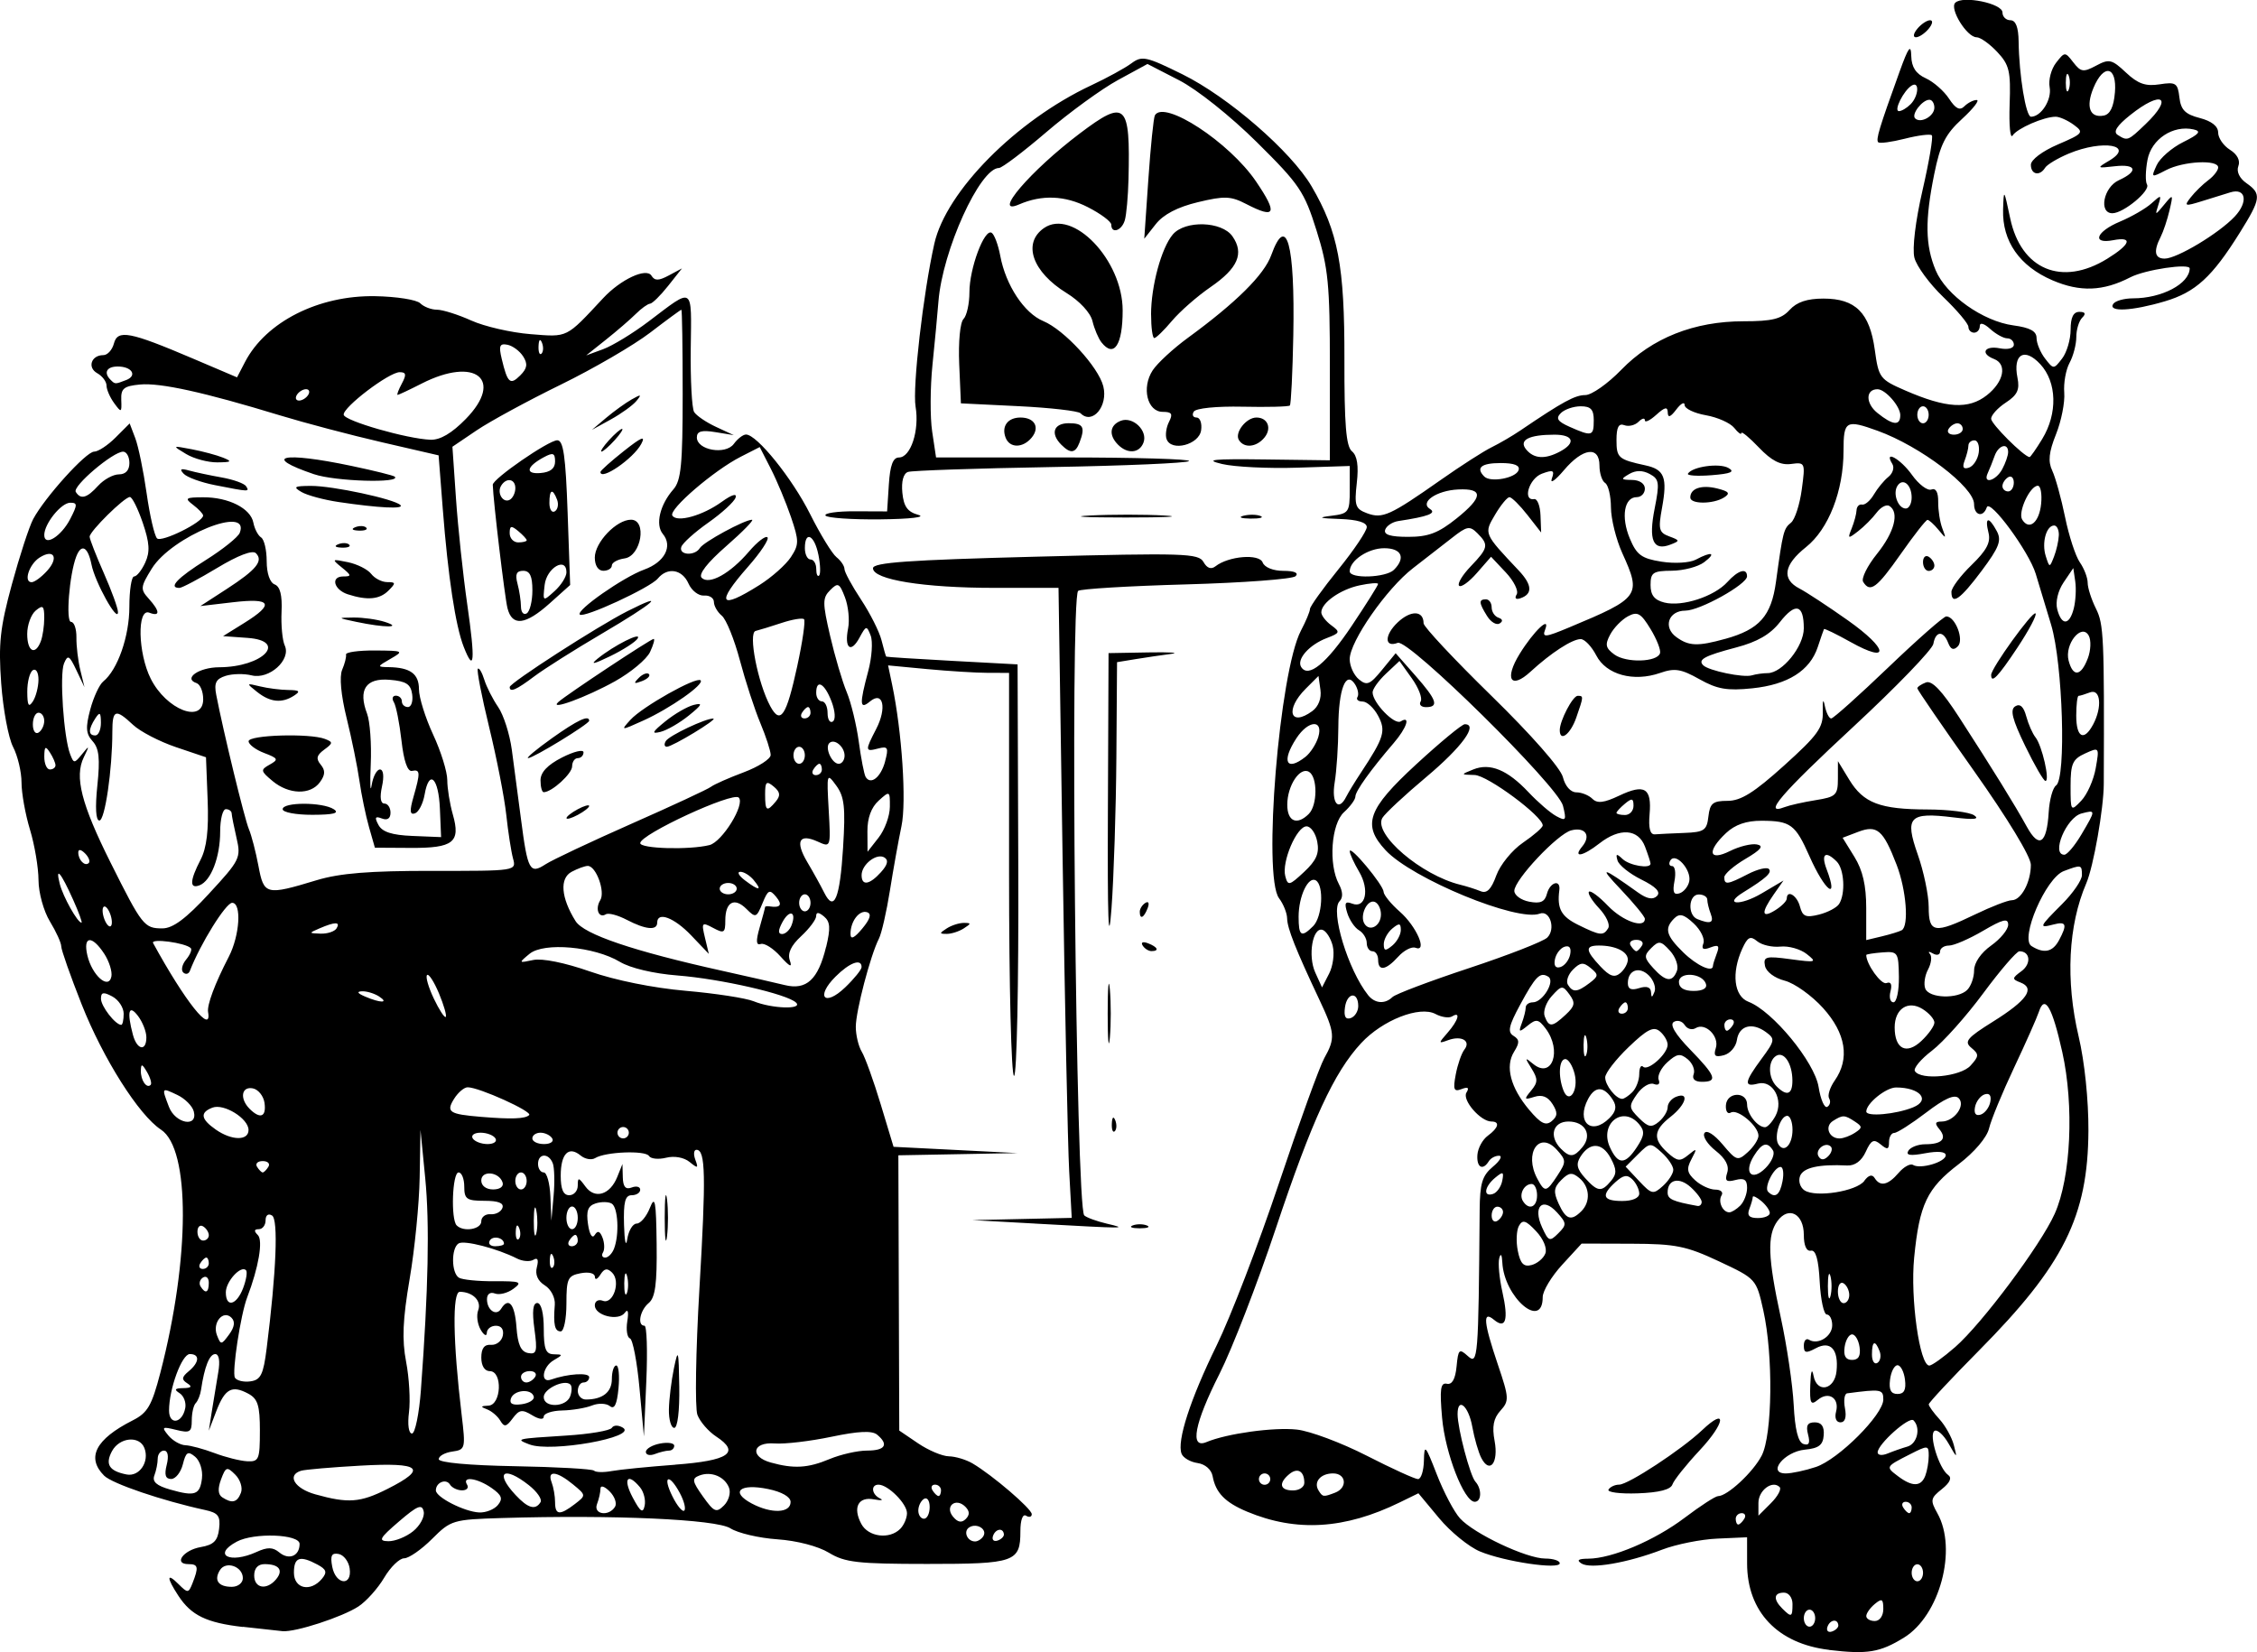 <?xml version="1.0" encoding="UTF-8" standalone="no"?>
<!-- Created with Inkscape (http://www.inkscape.org/) -->

<svg
   xmlns:dc="http://purl.org/dc/elements/1.1/"
   xmlns:cc="http://creativecommons.org/ns#"
   xmlns:rdf="http://www.w3.org/1999/02/22-rdf-syntax-ns#"
   xmlns:svg="http://www.w3.org/2000/svg"
   xmlns="http://www.w3.org/2000/svg"
   xmlns:sodipodi="http://sodipodi.sourceforge.net/DTD/sodipodi-0.dtd"
   xmlns:inkscape="http://www.inkscape.org/namespaces/inkscape"
   width="105.205mm"
   height="77.011mm"
   viewBox="0 0 105.205 77.011"
   version="1.1"
   id="svg8"
   inkscape:version="0.92.3 (2405546, 2018-03-11)"
   sodipodi:docname="bourgeoisie.svg">
  <defs
     id="defs2" />
  <sodipodi:namedview
     id="base"
     pagecolor="#ffffff"
     bordercolor="#666666"
     borderopacity="1.0"
     inkscape:pageopacity="0.0"
     inkscape:pageshadow="2"
     inkscape:zoom="1.4"
     inkscape:cx="165.5861"
     inkscape:cy="74.747645"
     inkscape:document-units="mm"
     inkscape:current-layer="layer1"
     showgrid="false"
     fit-margin-top="0"
     fit-margin-left="0"
     fit-margin-right="0"
     fit-margin-bottom="0"
     inkscape:window-width="1920"
     inkscape:window-height="1017"
     inkscape:window-x="-8"
     inkscape:window-y="-8"
     inkscape:window-maximized="1" />
  <g
     inkscape:label="Layer 1"
     inkscape:groupmode="layer"
     id="layer1"
     transform="translate(-408.877,753.567)">
    <path
       style="fill:#000000;stroke-width:0.265"
       d="m 494.134,-676.657 c -2.399,-0.286 -3.818,-1.781 -3.82,-4.024 l -10e-4,-1.224 -1.389,0.062 c -0.764,0.034 -1.922,0.266 -2.572,0.515 -1.617,0.619 -3.334,0.914 -3.757,0.646 -0.244,-0.155 -0.15,-0.223 0.31,-0.225 1.11,-0.005 3.1,-0.849 4.501,-1.909 0.732,-0.554 1.431,-1.007 1.554,-1.007 0.433,0 1.633,-1.114 2.033,-1.888 0.503,-0.972 0.544,-4.683 0.076,-6.774 -0.327,-1.463 -0.334,-1.47 -2.064,-2.282 -1.521,-0.714 -2.024,-0.816 -4.07,-0.822 l -2.334,-0.007 -0.907,0.988 c -0.499,0.544 -0.907,1.221 -0.907,1.506 0,1.562 -1.801,0.015 -1.883,-1.617 -0.019,-0.373 -0.075,-0.449 -0.143,-0.193 -0.062,0.231 0.004,0.939 0.147,1.573 0.293,1.303 0.157,1.751 -0.393,1.295 -0.537,-0.446 -0.489,0.104 0.185,2.098 0.523,1.548 0.53,1.683 0.115,2.141 -0.324,0.358 -0.396,0.737 -0.27,1.411 0.191,1.02 -0.226,1.554 -0.62,0.792 -0.134,-0.259 -0.324,-0.917 -0.422,-1.463 -0.175,-0.968 -0.684,-1.4 -0.684,-0.58 0,0.668 0.582,2.874 0.83,3.147 0.309,0.34 0.29,0.939 -0.03,0.939 -0.497,0 -1.377,-2.263 -1.522,-3.915 -0.117,-1.338 -0.074,-1.651 0.222,-1.587 0.245,0.052 0.396,-0.218 0.453,-0.806 0.078,-0.81 0.122,-0.85 0.529,-0.482 0.467,0.423 0.492,0.12 0.547,-6.787 0.01,-1.269 0.118,-1.626 0.616,-2.042 0.332,-0.277 0.462,-0.507 0.289,-0.512 -0.173,-0.005 -0.389,0.11 -0.479,0.256 -0.281,0.455 -0.575,0.289 -0.531,-0.3 0.023,-0.311 0.241,-0.711 0.485,-0.889 0.502,-0.367 0.577,-0.663 0.168,-0.663 -0.507,0 -1.376,-1.005 -1.164,-1.348 0.142,-0.23 0.073,-0.28 -0.227,-0.164 -0.361,0.139 -0.405,0.028 -0.271,-0.683 0.088,-0.466 0.269,-0.986 0.401,-1.155 0.319,-0.408 -0.129,-0.671 -0.754,-0.443 -0.465,0.17 -0.466,0.155 -0.024,-0.351 0.502,-0.574 0.621,-1.013 0.204,-0.755 -0.143,0.088 -0.489,0.037 -0.77,-0.113 -0.738,-0.395 -2.47,0.283 -3.467,1.358 -1.267,1.366 -2.295,3.598 -3.981,8.648 -0.856,2.565 -2.037,5.613 -2.625,6.775 -1.165,2.303 -1.395,3.506 -0.606,3.175 0.955,-0.4 3.147,-0.703 4.221,-0.583 0.612,0.068 2.074,0.615 3.249,1.216 1.175,0.601 2.252,1.092 2.393,1.092 0.141,0 0.265,-0.387 0.275,-0.86 0.017,-0.791 0.065,-0.739 0.599,0.637 0.319,0.823 0.805,1.746 1.081,2.051 0.65,0.718 3.103,1.876 3.974,1.876 0.373,0 0.678,0.099 0.678,0.22 0,0.307 -2.581,-0.075 -3.72,-0.551 -0.518,-0.217 -1.375,-0.915 -1.905,-1.553 l -0.964,-1.159 -0.873,0.427 c -2.557,1.251 -4.819,1.388 -7.109,0.431 -1.026,-0.429 -1.468,-0.882 -1.609,-1.652 -0.057,-0.312 -0.347,-0.565 -0.706,-0.616 -0.335,-0.048 -0.669,-0.244 -0.743,-0.435 -0.226,-0.589 0.406,-2.538 1.634,-5.044 0.645,-1.315 1.949,-4.708 2.898,-7.541 0.949,-2.832 1.903,-5.465 2.12,-5.852 0.523,-0.933 0.503,-1.177 -0.231,-2.733 -1.102,-2.338 -1.491,-3.318 -1.5,-3.783 -0.005,-0.25 -0.174,-0.672 -0.376,-0.939 -0.77,-1.016 0.012,-10.563 1.021,-12.479 0.23,-0.437 0.419,-0.89 0.42,-1.007 7.9e-4,-0.117 0.597,-0.949 1.325,-1.848 0.728,-0.899 1.323,-1.786 1.323,-1.97 0,-0.217 -0.442,-0.349 -1.257,-0.377 -0.966,-0.033 -1.058,-0.067 -0.397,-0.149 0.816,-0.101 0.86,-0.163 0.86,-1.214 l 5.3e-4,-1.108 -2.448,0.079 c -1.346,0.044 -2.924,-0.034 -3.506,-0.172 -0.844,-0.2 -0.441,-0.243 1.984,-0.212 l 3.043,0.04 v -4.366 c 0,-3.843 -0.074,-4.602 -0.621,-6.344 -0.571,-1.82 -0.794,-2.149 -2.778,-4.114 -1.234,-1.222 -2.787,-2.46 -3.63,-2.893 l -1.473,-0.758 -1.379,0.751 c -0.758,0.413 -2.258,1.504 -3.333,2.424 -1.074,0.92 -2.069,1.673 -2.21,1.673 -0.888,0 -2.634,3.849 -2.821,6.218 -0.046,0.582 -0.171,1.914 -0.279,2.96 -0.107,1.046 -0.114,2.445 -0.014,3.109 l 0.181,1.207 h 5.981 c 3.29,0 5.905,0.076 5.811,0.17 -0.093,0.093 -3,0.219 -6.46,0.279 -3.46,0.06 -6.447,0.162 -6.638,0.226 -0.216,0.072 -0.316,0.438 -0.265,0.968 0.063,0.648 0.241,0.895 0.745,1.034 0.381,0.105 -0.369,0.194 -1.77,0.209 -1.337,0.015 -2.489,-0.066 -2.558,-0.178 -0.069,-0.112 0.549,-0.202 1.373,-0.198 l 1.5,0.006 0.081,-1.257 c 0.057,-0.893 0.193,-1.257 0.47,-1.257 0.549,0 0.962,-1.26 0.776,-2.369 -0.15,-0.897 0.355,-5.292 0.874,-7.599 0.549,-2.443 3.818,-5.743 7.312,-7.38 0.735,-0.344 1.578,-0.806 1.873,-1.025 0.492,-0.366 0.691,-0.323 2.381,0.511 2.139,1.056 5.071,3.599 6.021,5.225 1.235,2.111 1.537,3.699 1.528,8.044 -0.006,3.061 0.077,4.076 0.351,4.304 0.246,0.205 0.318,0.67 0.226,1.48 -0.119,1.054 -0.067,1.206 0.48,1.409 0.718,0.266 1.066,0.108 3.432,-1.553 0.941,-0.661 2.009,-1.347 2.373,-1.524 0.364,-0.178 0.967,-0.53 1.34,-0.783 1.976,-1.34 2.544,-1.649 3.029,-1.65 0.293,-5.3e-4 1.048,-0.532 1.677,-1.181 1.436,-1.482 3.396,-2.259 5.696,-2.259 1.333,0 1.765,-0.107 2.148,-0.529 0.333,-0.367 0.815,-0.529 1.579,-0.529 1.493,0 2.153,0.659 2.391,2.388 0.18,1.307 0.234,1.38 1.416,1.894 1.916,0.834 2.956,0.894 3.809,0.222 0.795,-0.627 0.956,-1.449 0.331,-1.689 -0.653,-0.25 -0.449,-0.635 0.265,-0.498 0.386,0.074 0.661,0.003 0.661,-0.169 0,-0.162 -0.139,-0.295 -0.31,-0.295 -0.17,0 -0.528,-0.197 -0.794,-0.438 -0.289,-0.262 -0.484,-0.315 -0.484,-0.132 0,0.168 -0.119,0.306 -0.265,0.306 -0.146,0 -0.265,-0.121 -0.265,-0.269 0,-0.148 -0.526,-0.773 -1.169,-1.389 -0.643,-0.616 -1.25,-1.443 -1.349,-1.837 -0.106,-0.424 0.049,-1.71 0.38,-3.148 0.308,-1.337 0.502,-2.488 0.432,-2.558 -0.07,-0.07 -0.634,0.001 -1.253,0.158 -0.619,0.157 -1.179,0.232 -1.244,0.167 -0.12,-0.12 0.039,-0.647 0.995,-3.294 0.416,-1.152 0.529,-1.303 0.544,-0.722 0.013,0.514 0.215,0.823 0.676,1.033 0.362,0.165 0.849,0.592 1.083,0.949 0.311,0.474 0.504,0.57 0.718,0.356 0.161,-0.161 0.418,-0.292 0.571,-0.292 0.153,6.9e-4 -0.152,0.396 -0.678,0.879 -0.78,0.716 -1.019,1.19 -1.3,2.578 -0.437,2.156 -0.419,3.317 0.069,4.483 0.484,1.158 2.203,2.376 3.623,2.567 0.775,0.104 1.078,0.269 1.078,0.588 0,0.244 0.179,0.675 0.397,0.957 0.393,0.508 0.401,0.508 0.794,0 0.218,-0.282 0.397,-0.888 0.397,-1.345 0,-0.571 0.127,-0.831 0.406,-0.831 0.279,0 0.32,0.085 0.132,0.273 -0.15,0.15 -0.273,0.555 -0.273,0.899 0,0.344 -0.141,0.886 -0.314,1.204 -0.173,0.318 -0.285,0.944 -0.248,1.392 0.036,0.448 -0.136,1.318 -0.383,1.935 -0.336,0.839 -0.38,1.267 -0.176,1.7 0.15,0.318 0.419,1.293 0.598,2.166 0.178,0.873 0.488,1.822 0.689,2.109 0.2,0.287 0.364,0.715 0.364,0.952 0,0.236 0.174,0.778 0.386,1.203 0.365,0.732 0.391,1.319 0.365,8.171 -0.004,1.146 -0.481,3.858 -0.814,4.63 -0.845,1.962 -0.974,4.536 -0.358,7.144 0.278,1.176 0.463,2.965 0.456,4.393 -0.022,3.993 -1.151,6.26 -5.114,10.261 -1.281,1.293 -2.329,2.416 -2.329,2.496 0,0.08 0.224,0.391 0.499,0.692 0.274,0.3 0.576,0.844 0.671,1.208 0.165,0.633 0.154,0.63 -0.247,-0.074 -0.231,-0.405 -0.525,-0.67 -0.655,-0.589 -0.278,0.172 0.213,1.76 0.635,2.054 0.189,0.132 0.088,0.359 -0.293,0.661 -0.529,0.42 -0.547,0.52 -0.208,1.123 0.943,1.675 0.115,4.765 -1.553,5.796 -1.122,0.694 -1.707,0.79 -3.496,0.577 z m 0.432,-1.153 c -0.033,-0.316 -0.396,-0.255 -0.509,0.086 -0.058,0.175 0.037,0.27 0.212,0.212 0.175,-0.058 0.309,-0.192 0.298,-0.298 z m -1.078,-0.324 c 0,-0.218 -0.119,-0.397 -0.265,-0.397 -0.146,0 -0.265,0.179 -0.265,0.397 0,0.218 0.119,0.397 0.265,0.397 0.146,0 0.265,-0.179 0.265,-0.397 z m 3.175,-0.429 c 0,-0.469 -0.065,-0.507 -0.397,-0.232 -0.218,0.181 -0.397,0.434 -0.397,0.562 0,0.128 0.179,0.232 0.397,0.232 0.228,0 0.397,-0.239 0.397,-0.562 z m -4.233,-0.232 c 0,-0.294 -0.176,-0.529 -0.397,-0.529 -0.478,0 -0.511,0.309 -0.079,0.741 0.427,0.427 0.476,0.405 0.476,-0.212 z m 6.085,-1.455 c 0,-0.218 -0.119,-0.397 -0.265,-0.397 -0.146,0 -0.265,0.179 -0.265,0.397 0,0.218 0.119,0.397 0.265,0.397 0.146,0 0.265,-0.179 0.265,-0.397 z m -8.334,-2.514 c 0.09,-0.146 0.037,-0.265 -0.117,-0.265 -0.154,0 -0.28,0.119 -0.28,0.265 0,0.146 0.052,0.265 0.117,0.265 0.064,0 0.19,-0.119 0.28,-0.265 z m 1.65,-1.481 c -0.336,-0.336 -0.989,0.15 -0.989,0.737 v 0.596 l 0.581,-0.581 c 0.319,-0.319 0.503,-0.658 0.408,-0.753 z m 6.155,0.951 c 0,-0.146 -0.126,-0.265 -0.28,-0.265 -0.154,0 -0.207,0.119 -0.117,0.265 0.09,0.146 0.216,0.265 0.28,0.265 0.064,0 0.117,-0.119 0.117,-0.265 z m -26.877,-0.69 c 0.592,-0.227 0.521,-0.898 -0.095,-0.898 -0.581,0 -0.921,0.398 -0.677,0.794 0.192,0.31 0.223,0.315 0.772,0.104 z m -1.434,-0.457 c 0,-0.549 -0.313,-0.73 -0.703,-0.406 -0.513,0.426 -0.436,0.759 0.174,0.759 0.291,0 0.529,-0.159 0.529,-0.353 z m -1.587,-0.176 c 0,-0.146 -0.119,-0.265 -0.265,-0.265 -0.146,0 -0.265,0.119 -0.265,0.265 0,0.146 0.119,0.265 0.265,0.265 0.146,0 0.265,-0.119 0.265,-0.265 z m 30.531,-0.154 c 0.088,-0.23 0.161,-0.65 0.161,-0.933 0,-0.494 -0.035,-0.497 -0.86,-0.077 -1.159,0.589 -1.157,0.586 -0.576,1.026 0.668,0.505 1.077,0.5 1.275,-0.016 z m -5.104,-0.409 c 1.058,-0.351 3.148,-2.441 3.148,-3.147 0,-0.479 -0.102,-0.497 -1.685,-0.288 -0.126,0.017 -0.172,0.328 -0.103,0.692 0.081,0.424 0.006,0.661 -0.209,0.661 -0.198,0 -0.282,-0.204 -0.205,-0.499 0.166,-0.635 -0.349,-0.967 -0.853,-0.549 -0.327,0.271 -0.38,0.164 -0.349,-0.705 0.023,-0.643 0.08,-0.797 0.153,-0.414 0.157,0.822 0.98,0.656 1.07,-0.216 0.105,-1.012 -0.277,-1.44 -0.961,-1.074 -0.465,0.249 -0.563,0.228 -0.563,-0.121 0,-0.232 0.108,-0.355 0.241,-0.273 0.419,0.259 1.082,-0.155 1.082,-0.675 0,-0.275 -0.113,-0.501 -0.251,-0.501 -0.138,0 -0.287,-0.685 -0.331,-1.521 -0.054,-1.044 -0.183,-1.501 -0.41,-1.455 -0.206,0.041 -0.331,-0.235 -0.331,-0.736 0,-0.986 -0.708,-1.358 -1.229,-0.646 -0.487,0.666 -0.451,1.707 0.156,4.503 0.283,1.303 0.553,3.134 0.601,4.069 0.059,1.148 0.206,1.739 0.452,1.821 0.26,0.087 0.322,-0.04 0.217,-0.443 -0.109,-0.417 -0.027,-0.565 0.313,-0.565 0.313,0 0.447,0.19 0.418,0.595 -0.033,0.464 -0.228,0.614 -0.881,0.678 -0.962,0.095 -1.774,1.108 -0.889,1.108 0.274,0 0.904,-0.134 1.398,-0.299 z m 4.273,-0.953 c 0.458,-0.132 0.63,-0.874 0.283,-1.222 -0.201,-0.201 -1.672,1.112 -1.672,1.493 0,0.134 0.208,0.158 0.463,0.053 0.255,-0.105 0.671,-0.251 0.926,-0.324 z m -0.115,-3.122 c -0.046,-0.368 -0.203,-0.67 -0.348,-0.67 -0.146,0 -0.302,0.301 -0.348,0.67 -0.06,0.477 0.04,0.67 0.348,0.67 0.308,0 0.408,-0.192 0.348,-0.67 z m -1.182,-1.323 c -0.21,-0.547 -0.357,-0.482 -0.357,0.156 0,0.3 0.114,0.474 0.253,0.388 0.139,-0.086 0.186,-0.331 0.104,-0.545 z m 3.518,-0.19 c 1.26,-1.102 3.991,-4.76 4.644,-6.219 0.755,-1.689 0.911,-5.033 0.352,-7.54 -0.47,-2.11 -0.82,-2.708 -1.092,-1.868 -0.086,0.264 -0.604,1.432 -1.153,2.596 -0.549,1.164 -1.074,2.439 -1.168,2.834 -0.1,0.423 -0.682,1.108 -1.415,1.667 -1.478,1.128 -1.831,1.869 -2.076,4.358 -0.186,1.886 0.256,5.031 0.706,5.031 0.121,0 0.662,-0.387 1.202,-0.86 z m -4.452,0 c -0.046,-0.327 -0.204,-0.595 -0.349,-0.595 -0.146,0 -0.303,0.268 -0.349,0.595 -0.058,0.41 0.051,0.595 0.349,0.595 0.298,0 0.407,-0.186 0.349,-0.595 z m -1.357,-3.307 c -0.067,-0.255 -0.121,-0.046 -0.121,0.463 0,0.509 0.054,0.718 0.121,0.463 0.067,-0.255 0.067,-0.671 0,-0.926 z m 0.876,0.876 c 0,-0.21 -0.119,-0.455 -0.265,-0.545 -0.146,-0.09 -0.265,0.082 -0.265,0.381 0,0.3 0.119,0.545 0.265,0.545 0.146,0 0.265,-0.172 0.265,-0.381 z m -14.166,-1.935 c 0.091,-0.237 -0.092,-0.679 -0.431,-1.039 -0.477,-0.508 -0.629,-0.555 -0.8,-0.249 -0.116,0.207 -0.14,0.732 -0.053,1.165 0.12,0.599 0.273,0.758 0.642,0.661 0.266,-0.07 0.555,-0.312 0.642,-0.539 z m 0.542,-1.915 c -0.672,-0.743 -1.138,-0.277 -0.695,0.695 0.3,0.658 0.357,0.679 0.756,0.28 0.399,-0.399 0.394,-0.473 -0.06,-0.975 z m -2.515,-0.018 c 0,-0.137 -0.119,-0.249 -0.265,-0.249 -0.146,0 -0.265,0.186 -0.265,0.412 0,0.227 0.119,0.339 0.265,0.249 0.146,-0.09 0.265,-0.276 0.265,-0.412 z m 3.651,-0.037 c 0.439,-0.439 0.397,-1.139 -0.093,-1.546 -0.338,-0.281 -0.485,-0.265 -0.841,0.09 -0.353,0.353 -0.375,0.552 -0.125,1.102 0.339,0.744 0.585,0.827 1.058,0.354 z m 8.784,0.085 c 0,-0.128 -0.179,-0.38 -0.397,-0.562 -0.218,-0.181 -0.397,-0.265 -0.397,-0.186 0,0.079 -0.072,0.331 -0.161,0.562 -0.115,0.3 -0.003,0.419 0.397,0.419 0.307,0 0.557,-0.104 0.557,-0.232 z m -1.376,-0.35 c 0.175,-0.175 0.318,-0.546 0.318,-0.825 0,-0.38 -0.135,-0.472 -0.54,-0.366 -0.429,0.112 -0.509,0.043 -0.387,-0.339 0.102,-0.322 -0.076,-0.661 -0.54,-1.026 -0.381,-0.3 -0.616,-0.669 -0.522,-0.821 0.1,-0.162 0.452,0.058 0.849,0.53 0.644,0.766 0.703,0.783 1.174,0.357 0.273,-0.247 0.496,-0.591 0.496,-0.764 0,-0.455 -0.977,-1.272 -1.29,-1.079 -0.146,0.09 -0.248,-0.067 -0.227,-0.35 0.047,-0.623 0.988,-0.645 0.988,-0.023 0,0.439 0.489,1.055 0.837,1.055 0.111,0 0.33,-0.238 0.486,-0.529 0.393,-0.734 -0.124,-1.686 -0.816,-1.505 -0.673,0.176 -0.639,-0.065 0.164,-1.153 0.63,-0.854 0.642,-0.929 0.204,-1.25 -0.643,-0.47 -1.255,-0.3 -1.352,0.377 -0.045,0.311 -0.317,0.627 -0.606,0.703 -0.41,0.107 -0.493,0.034 -0.376,-0.333 0.174,-0.547 -0.492,-1.207 -0.939,-0.93 -0.168,0.104 -0.398,0.039 -0.511,-0.143 -0.113,-0.183 -0.342,-0.248 -0.509,-0.145 -0.199,0.123 0.063,0.566 0.764,1.288 1.201,1.237 1.298,1.503 0.547,1.503 -0.327,0 -0.47,-0.132 -0.385,-0.354 0.075,-0.195 -0.05,-0.509 -0.278,-0.698 -0.345,-0.286 -0.503,-0.263 -0.947,0.139 -0.293,0.266 -0.476,0.633 -0.405,0.817 0.076,0.198 -0.017,0.278 -0.228,0.197 -0.196,-0.075 -0.547,0.136 -0.78,0.469 -0.395,0.564 -0.389,0.642 0.09,1.12 0.429,0.429 0.583,0.458 0.926,0.173 0.226,-0.188 0.411,-0.493 0.411,-0.678 0,-0.185 0.179,-0.405 0.397,-0.488 0.632,-0.242 0.46,0.367 -0.265,0.937 -0.798,0.628 -0.832,1.039 -0.137,1.668 0.452,0.409 0.585,0.424 0.969,0.107 0.403,-0.332 0.417,-0.314 0.146,0.195 -0.243,0.457 -0.21,0.642 0.176,0.992 0.261,0.237 0.681,0.43 0.933,0.43 0.252,0 0.384,0.119 0.294,0.265 -0.179,0.29 0.049,0.794 0.36,0.794 0.108,0 0.339,-0.143 0.514,-0.318 z m -9.472,-0.476 c 0,-0.291 -0.112,-0.529 -0.249,-0.529 -0.355,0 -0.605,0.482 -0.412,0.794 0.277,0.447 0.661,0.293 0.661,-0.265 z m 7.673,0.306 c 0,-0.123 -0.231,-0.432 -0.512,-0.687 -0.54,-0.488 -1.075,-0.365 -1.075,0.247 0,0.313 0.233,0.418 1.389,0.628 0.109,0.02 0.198,-0.065 0.198,-0.188 z m -2.91,-0.385 c 0,-0.189 -0.141,-0.485 -0.314,-0.658 -0.242,-0.242 -0.424,-0.215 -0.794,0.12 -0.687,0.622 -0.595,0.881 0.314,0.881 0.475,0 0.794,-0.138 0.794,-0.344 z m -6.386,-0.596 c 0.084,-0.432 0.039,-0.451 -0.331,-0.144 -0.506,0.42 -0.569,0.91 -0.097,0.753 0.182,-0.061 0.374,-0.335 0.427,-0.609 z m 7.973,-0.516 c 0,-0.173 -0.242,-0.534 -0.538,-0.802 -0.525,-0.475 -0.553,-0.472 -1.111,0.085 l -0.572,0.572 0.627,0.668 c 0.588,0.626 0.657,0.64 1.111,0.23 0.266,-0.241 0.483,-0.579 0.483,-0.752 z m 5.092,0.529 c 0.07,-0.364 0.028,-0.661 -0.092,-0.661 -0.305,0 -0.784,0.953 -0.581,1.156 0.324,0.324 0.548,0.16 0.673,-0.494 z m 3.812,-0.016 c 0.198,-0.267 0.366,-0.314 0.479,-0.132 0.258,0.418 0.624,0.341 1.118,-0.235 0.243,-0.284 0.546,-0.451 0.674,-0.372 0.344,0.213 1.525,-0.138 1.525,-0.452 0,-0.169 -0.364,-0.203 -0.964,-0.091 -0.691,0.13 -0.911,0.095 -0.778,-0.12 0.102,-0.166 0.457,-0.301 0.788,-0.301 0.782,0 1.023,-0.26 0.655,-0.703 -0.224,-0.27 -0.2,-0.355 0.102,-0.355 0.588,0 1.138,-0.752 0.799,-1.091 -0.191,-0.191 -0.657,0.016 -1.517,0.673 -0.683,0.521 -1.352,0.948 -1.486,0.948 -0.134,0 -0.244,0.193 -0.244,0.429 0,0.348 -0.074,0.368 -0.39,0.105 -0.321,-0.267 -0.444,-0.206 -0.694,0.344 -0.195,0.428 -0.506,0.658 -0.866,0.64 -1.324,-0.065 -2.045,0.097 -2.197,0.493 -0.089,0.233 0.004,0.532 0.207,0.666 0.529,0.347 2.43,0.045 2.791,-0.443 z m -14.299,-0.256 c 0.41,-0.626 0.408,-0.701 -0.034,-1.19 -0.823,-0.909 -1.546,0.16 -0.911,1.346 0.352,0.657 0.42,0.646 0.946,-0.156 z m 2.492,0.262 c 0.273,-0.329 0.27,-0.531 -0.018,-1.068 -0.39,-0.729 -0.97,-0.755 -1.406,-0.063 -0.216,0.343 -0.166,0.575 0.211,0.992 0.59,0.652 0.769,0.672 1.212,0.139 z m 7.55,-1.419 c -0.264,-0.427 -0.509,-0.359 -0.888,0.249 -0.496,0.794 -0.102,1.213 0.539,0.572 0.291,-0.291 0.448,-0.66 0.349,-0.82 z m -6.341,-0.16 c 0.35,-0.534 0.371,-0.74 0.106,-1.058 -0.753,-0.908 -1.869,-0.036 -1.366,1.067 0.378,0.829 0.713,0.826 1.26,-0.009 z m 9.037,-0.021 c -0.252,-0.252 -0.758,0.156 -0.57,0.46 0.112,0.181 0.26,0.176 0.45,-0.014 0.156,-0.156 0.21,-0.357 0.12,-0.446 z m -11.578,0.025 c 0.471,-0.567 0.129,-1.194 -0.65,-1.194 -0.732,0 -0.925,0.697 -0.352,1.27 0.415,0.415 0.607,0.4 1.003,-0.076 z m 9.792,-0.813 c 0,-0.355 -0.111,-0.646 -0.247,-0.646 -0.324,0 -0.629,0.977 -0.413,1.325 0.267,0.432 0.66,0.027 0.66,-0.679 z m 2.91,0.144 c 0.353,-0.232 0.353,-0.289 0,-0.521 -0.485,-0.319 -0.566,-0.321 -1.026,-0.03 -0.402,0.255 -0.184,0.822 0.314,0.815 0.173,-0.002 0.494,-0.121 0.712,-0.265 z m -14.097,-1.339 c -0.215,-0.345 -0.483,-0.451 -0.846,-0.336 -0.477,0.151 -0.492,0.122 -0.152,-0.288 0.32,-0.386 0.324,-0.545 0.022,-1.03 -0.323,-0.518 -0.316,-0.539 0.07,-0.22 0.885,0.731 1.363,-0.62 0.583,-1.65 -0.331,-0.438 -0.439,-0.455 -0.835,-0.132 -0.403,0.328 -0.434,0.315 -0.273,-0.115 0.1,-0.267 0.182,-0.594 0.182,-0.728 0,-0.134 0.15,-0.243 0.333,-0.243 0.458,0 1.053,-0.988 0.72,-1.194 -0.384,-0.237 -0.588,-0.034 -1.317,1.314 -0.529,0.978 -0.591,1.266 -0.306,1.441 0.286,0.177 0.291,0.321 0.027,0.744 -0.424,0.68 -0.166,1.673 0.706,2.708 0.535,0.635 0.772,0.755 1.047,0.527 0.28,-0.233 0.289,-0.401 0.04,-0.799 z m 2.654,0.654 c 0.307,-0.307 0.352,-0.541 0.161,-0.844 -0.41,-0.651 -0.824,-0.668 -1.155,-0.049 -0.577,1.078 0.154,1.734 0.994,0.893 z m 14.155,-0.501 c 0.828,-0.338 0.323,-0.926 -0.795,-0.926 -0.47,0 -1.388,0.742 -1.388,1.121 0,0.255 1.38,0.132 2.183,-0.195 z m 3.597,-0.251 c 0.059,-0.302 -0.037,-0.429 -0.265,-0.353 -0.196,0.065 -0.397,0.331 -0.447,0.59 -0.059,0.302 0.037,0.429 0.265,0.353 0.196,-0.065 0.397,-0.331 0.447,-0.59 z m -7.511,-0.164 c -0.084,-0.135 0.034,-0.511 0.26,-0.834 0.712,-1.017 0.522,-2.2 -0.545,-3.381 -0.527,-0.583 -1.33,-1.156 -1.786,-1.274 -0.48,-0.124 -0.867,-0.417 -0.921,-0.695 -0.083,-0.429 0.044,-0.462 1.19,-0.307 1.201,0.162 1.249,0.147 0.754,-0.243 -0.291,-0.229 -0.842,-0.384 -1.224,-0.344 -0.382,0.04 -0.869,-0.073 -1.083,-0.25 -0.319,-0.265 -0.443,-0.202 -0.695,0.349 -0.515,1.131 -0.388,2.216 0.29,2.474 1.122,0.427 3.082,2.808 3.268,3.971 0.094,0.589 0.277,1.006 0.407,0.925 0.13,-0.08 0.167,-0.256 0.084,-0.392 z m -11.867,-1.153 c -0.094,-0.374 -0.288,-0.681 -0.43,-0.681 -0.293,0 -0.344,0.795 -0.092,1.451 0.264,0.689 0.72,0.017 0.523,-0.771 z m 2.697,0.854 c 0.175,-0.175 0.318,-0.552 0.318,-0.838 0,-0.286 0.08,-0.441 0.177,-0.343 0.226,0.226 1.146,-0.595 1.146,-1.023 0,-0.178 -0.165,-0.461 -0.367,-0.628 -0.291,-0.241 -0.594,-0.087 -1.455,0.741 -0.598,0.575 -1.088,1.209 -1.088,1.41 0,0.369 0.501,1 0.794,1 0.087,0 0.302,-0.143 0.476,-0.318 z m 7.457,-0.542 c -0.005,-0.787 -0.393,-1.37 -0.76,-1.143 -0.388,0.24 -0.375,1.022 0.023,1.421 0.481,0.481 0.741,0.383 0.737,-0.278 z m 8.304,-0.69 c 0.398,-0.44 0.402,-0.526 0.038,-0.828 -0.35,-0.291 -0.21,-0.46 1.025,-1.232 1.564,-0.978 1.96,-1.543 1.27,-1.811 -0.41,-0.159 -0.407,-0.202 0.043,-0.533 0.467,-0.344 0.406,-0.925 -0.098,-0.925 -0.131,0 -0.89,0.881 -1.686,1.957 -0.796,1.076 -1.871,2.28 -2.389,2.675 -0.518,0.395 -0.877,0.824 -0.797,0.954 0.273,0.442 2.128,0.259 2.593,-0.256 z m -17.906,-1.29 c -0.067,-0.257 -0.126,-0.111 -0.132,0.326 -0.005,0.437 0.05,0.647 0.122,0.468 0.072,-0.179 0.077,-0.536 0.01,-0.794 z m 16.221,-0.715 c 0,-0.158 -0.247,-0.442 -0.55,-0.631 -0.678,-0.424 -1.302,-0.013 -1.302,0.857 0,1.007 0.547,1.286 1.242,0.634 0.336,-0.315 0.61,-0.703 0.61,-0.861 z m -9.393,0.115 c 0.09,-0.146 0.037,-0.265 -0.117,-0.265 -0.154,0 -0.28,0.119 -0.28,0.265 0,0.146 0.052,0.265 0.117,0.265 0.064,0 0.19,-0.119 0.28,-0.265 z m -7.796,-0.481 c 0.434,-0.404 0.462,-0.555 0.178,-0.944 -0.319,-0.436 -0.366,-0.432 -0.824,0.074 -0.267,0.295 -0.416,0.72 -0.33,0.944 0.201,0.523 0.346,0.512 0.976,-0.074 z m -9.667,-0.401 c 0,-0.69 -0.519,-0.646 -0.618,0.051 -0.061,0.428 0.023,0.588 0.265,0.507 0.194,-0.065 0.353,-0.316 0.353,-0.559 z m 12.568,0.088 c 0,-0.146 -0.052,-0.265 -0.117,-0.265 -0.064,0 -0.19,0.119 -0.28,0.265 -0.09,0.146 -0.037,0.265 0.117,0.265 0.154,0 0.28,-0.119 0.28,-0.265 z m -10.967,-0.514 c 0.138,-0.137 1.74,-0.742 3.559,-1.344 1.819,-0.602 3.46,-1.242 3.648,-1.423 0.41,-0.397 0.128,-1.301 -0.349,-1.118 -1.035,0.397 -5.955,-1.629 -7.188,-2.96 -1.096,-1.182 -0.835,-1.912 1.426,-3.996 1.119,-1.031 2.139,-1.874 2.268,-1.874 0.644,0 -0.131,1.064 -1.79,2.457 -1.018,0.854 -1.942,1.716 -2.054,1.915 -0.423,0.753 1.821,2.67 3.643,3.113 0.291,0.071 0.712,0.205 0.937,0.298 0.294,0.122 0.498,-0.082 0.734,-0.734 0.18,-0.497 0.739,-1.184 1.244,-1.528 0.505,-0.344 0.919,-0.705 0.92,-0.803 0.004,-0.427 -2.57,-2.334 -3.173,-2.351 -0.661,-0.018 -0.661,-0.019 -0.064,-0.259 0.785,-0.316 1.592,0.018 2.577,1.064 0.437,0.464 1.018,0.965 1.293,1.113 0.45,0.244 0.48,0.197 0.31,-0.486 -0.228,-0.911 -7.199,-7.786 -7.7,-7.594 -0.631,0.242 -0.63,-0.364 8e-4,-0.957 0.612,-0.575 1.202,-0.552 1.202,0.047 0,0.16 1.421,1.679 3.158,3.376 1.862,1.819 3.231,3.376 3.336,3.795 0.105,0.42 0.361,0.709 0.626,0.709 0.246,0 0.583,0.136 0.75,0.302 0.226,0.226 0.539,0.19 1.246,-0.146 1.188,-0.564 1.525,-0.359 1.419,0.863 -0.057,0.651 0.024,0.957 0.247,0.939 0.182,-0.015 0.799,-0.044 1.371,-0.066 0.927,-0.035 1.05,-0.119 1.124,-0.767 0.071,-0.617 0.207,-0.728 0.893,-0.728 0.62,0 1.235,-0.385 2.636,-1.648 1.579,-1.424 1.824,-1.766 1.802,-2.514 -0.015,-0.524 0.022,-0.63 0.094,-0.27 0.066,0.327 0.2,0.594 0.299,0.592 0.099,-0.002 1.297,-1.074 2.661,-2.381 1.365,-1.308 2.581,-2.377 2.703,-2.377 0.419,0 0.84,1.093 0.538,1.396 -0.198,0.198 -0.33,0.15 -0.45,-0.161 -0.224,-0.584 -0.584,-0.561 -0.69,0.043 -0.046,0.266 -1.722,2.003 -3.723,3.859 -3.383,3.138 -4.251,4.151 -3.218,3.755 0.231,-0.089 0.886,-0.236 1.455,-0.327 0.947,-0.151 1.035,-0.236 1.036,-0.992 l 0.001,-0.826 0.528,0.866 c 0.665,1.091 1.43,1.381 3.654,1.387 0.973,0.002 1.947,0.124 2.166,0.271 0.278,0.187 -0.01,0.216 -0.962,0.098 -2.064,-0.256 -2.284,-0.026 -1.664,1.734 0.28,0.795 0.509,1.896 0.509,2.447 0,1.215 0.268,1.257 2.167,0.341 0.754,-0.364 1.523,-0.661 1.709,-0.661 0.434,0 0.886,-0.844 0.886,-1.653 0,-0.372 -1.084,-2.16 -2.646,-4.367 -1.455,-2.056 -2.646,-3.792 -2.646,-3.858 0,-0.066 0.18,-0.189 0.4,-0.273 0.28,-0.108 0.743,0.377 1.55,1.625 1.568,2.424 2.589,4.074 3.155,5.101 0.57,1.035 0.93,0.796 1.019,-0.677 0.035,-0.582 0.19,-1.143 0.343,-1.247 0.479,-0.324 0.316,-5.676 -0.228,-7.484 -0.263,-0.873 -0.586,-1.945 -0.719,-2.381 -0.316,-1.039 -2.142,-3.522 -2.282,-3.103 -0.165,0.494 -0.593,0.387 -0.593,-0.149 0,-0.795 -2.503,-2.697 -4.498,-3.418 -1.479,-0.534 -1.587,-0.471 -1.587,0.933 0,1.868 -0.693,3.649 -1.749,4.491 -1.041,0.83 -1.145,1.495 -0.302,1.932 0.327,0.17 1.342,0.837 2.254,1.482 1.89,1.336 1.982,2.047 0.131,1.013 -0.665,-0.372 -1.225,-0.644 -1.245,-0.606 -0.02,0.038 -0.151,0.415 -0.29,0.837 -0.365,1.103 -1.395,1.753 -3.051,1.924 -1.174,0.121 -1.634,0.042 -2.465,-0.425 -0.854,-0.48 -1.155,-0.528 -1.83,-0.292 -1.241,0.433 -2.512,0.085 -2.977,-0.814 -0.217,-0.419 -0.543,-0.763 -0.726,-0.763 -0.398,0 -1.384,0.64 -2.338,1.517 -0.925,0.851 -1.234,0.345 -0.507,-0.831 0.656,-1.061 1.45,-1.814 1.185,-1.124 -0.144,0.375 0.002,0.362 1.118,-0.105 3.306,-1.38 3.379,-1.483 2.48,-3.464 -0.288,-0.634 -0.526,-1.593 -0.529,-2.13 -0.003,-0.537 -0.125,-1.05 -0.27,-1.14 -0.146,-0.09 -0.265,-0.454 -0.265,-0.809 0,-0.93 -0.773,-0.831 -1.656,0.212 -0.401,0.474 -0.656,0.653 -0.566,0.397 0.139,-0.395 0.069,-0.43 -0.461,-0.234 -0.598,0.221 -0.919,1.277 -0.36,1.185 0.146,-0.024 0.278,0.317 0.294,0.757 l 0.03,0.8 -0.644,-0.823 c -0.354,-0.453 -0.729,-0.823 -0.833,-0.823 -0.104,0 -0.404,0.365 -0.668,0.811 -0.528,0.894 -0.539,0.868 1.1,2.606 0.634,0.672 0.657,1.102 0.071,1.297 -0.207,0.069 -0.276,-0.004 -0.168,-0.179 0.101,-0.163 -0.127,-0.625 -0.505,-1.027 l -0.688,-0.731 -0.662,0.758 c -0.364,0.417 -0.736,0.684 -0.828,0.593 -0.091,-0.091 0.153,-0.498 0.543,-0.905 0.82,-0.856 0.85,-1.004 0.309,-1.544 -0.356,-0.356 -0.484,-0.333 -1.182,0.217 -0.43,0.339 -1.247,0.974 -1.814,1.41 -1.232,0.948 -2.955,3.423 -2.955,4.244 0,0.322 0.193,0.746 0.428,0.941 0.37,0.307 0.515,0.249 1.071,-0.431 l 0.643,-0.786 0.913,1.036 c 1.007,1.143 1.12,1.477 0.501,1.477 -0.227,0 -0.338,-0.12 -0.248,-0.266 0.091,-0.147 -0.095,-0.631 -0.412,-1.076 l -0.576,-0.809 -0.631,0.593 c -0.347,0.326 -0.627,0.721 -0.622,0.877 0.015,0.488 1.021,1.524 1.307,1.348 0.48,-0.297 0.291,0.293 -0.323,1.008 -1.083,1.26 -1.786,2.243 -1.786,2.494 0,0.136 -0.238,0.463 -0.529,0.727 -0.598,0.541 -0.733,2.431 -0.24,3.353 0.187,0.349 0.198,0.631 0.033,0.797 -0.445,0.445 0.395,3.21 1.331,4.383 0.314,0.393 0.79,0.427 1.138,0.081 z m -0.675,-1.735 c 0,-0.218 -0.119,-0.397 -0.265,-0.397 -0.146,0 -0.265,-0.173 -0.265,-0.384 0,-0.211 -0.163,-0.479 -0.362,-0.595 -0.199,-0.116 -0.445,-0.479 -0.546,-0.805 -0.146,-0.469 -0.098,-0.56 0.228,-0.436 0.63,0.242 0.822,-0.644 0.324,-1.488 -0.24,-0.406 -0.436,-0.835 -0.436,-0.953 0,-0.309 1.564,1.566 1.577,1.89 0.006,0.149 0.346,0.566 0.756,0.926 0.78,0.684 1.309,1.906 0.729,1.683 -0.175,-0.067 -0.537,0.12 -0.805,0.417 -0.577,0.637 -0.934,0.692 -0.934,0.142 z m 1.058,-1.388 c 0,-0.323 -0.074,-0.335 -0.397,-0.068 -0.218,0.181 -0.397,0.508 -0.397,0.726 0,0.323 0.074,0.335 0.397,0.068 0.218,-0.181 0.397,-0.508 0.397,-0.726 z m -0.926,-0.729 c 0,-0.267 -0.134,-0.53 -0.298,-0.584 -0.348,-0.116 -0.702,0.647 -0.472,1.019 0.246,0.399 0.77,0.103 0.77,-0.435 z m 30.027,-7.855 c -0.601,-1.242 -0.713,-1.687 -0.461,-1.843 0.222,-0.138 0.392,0.015 0.512,0.463 0.099,0.368 0.294,0.81 0.432,0.983 0.305,0.38 0.683,2.034 0.465,2.034 -0.086,0 -0.512,-0.737 -0.948,-1.637 z m -21.692,-0.732 c 0,-0.441 0.606,-1.6 0.836,-1.6 0.281,0 0.28,0.019 -0.068,1.019 -0.27,0.776 -0.768,1.152 -0.768,0.581 z m 20.108,-2.573 c 0,-0.317 1.936,-3.001 2.069,-2.868 0.071,0.071 -0.308,0.785 -0.84,1.588 -0.91,1.371 -1.228,1.702 -1.228,1.28 z m -23.495,-2.745 c -0.387,-0.619 -0.398,-0.78 -0.053,-0.78 0.146,0 0.265,0.169 0.265,0.375 0,0.206 0.143,0.422 0.318,0.481 0.198,0.066 0.218,0.168 0.053,0.27 -0.146,0.09 -0.408,-0.065 -0.582,-0.345 z m 21.643,-1.125 c 0,-0.19 0.422,-0.754 0.939,-1.255 0.706,-0.685 0.902,-1.058 0.789,-1.507 -0.185,-0.738 0.011,-0.774 0.388,-0.071 0.233,0.435 0.111,0.754 -0.709,1.852 -0.996,1.333 -1.406,1.62 -1.406,0.981 z m -4.114,-0.469 c -0.097,-0.157 0.194,-0.745 0.646,-1.307 0.813,-1.012 1.052,-1.938 0.575,-2.233 -0.136,-0.084 -0.403,0.058 -0.595,0.315 -0.192,0.257 -0.579,0.646 -0.861,0.864 -0.474,0.367 -0.497,0.357 -0.299,-0.132 0.117,-0.291 0.219,-0.671 0.226,-0.845 0.007,-0.174 0.123,-0.293 0.258,-0.265 0.135,0.028 0.383,-0.184 0.551,-0.472 0.168,-0.288 0.473,-0.657 0.677,-0.82 0.204,-0.163 0.286,-0.434 0.183,-0.601 -0.426,-0.689 0.38,-0.243 0.913,0.506 0.317,0.446 0.725,0.754 0.905,0.685 0.211,-0.081 0.325,0.125 0.319,0.579 -0.005,0.387 0.082,0.942 0.193,1.233 0.188,0.494 0.176,0.498 -0.18,0.066 -0.21,-0.255 -0.44,-0.463 -0.512,-0.463 -0.072,0 -0.632,0.714 -1.244,1.587 -1.12,1.597 -1.43,1.827 -1.754,1.303 z m 2.261,-3.933 c 0,-0.604 -0.417,-0.94 -0.667,-0.536 -0.222,0.36 0.037,1.05 0.394,1.05 0.15,0 0.273,-0.231 0.273,-0.514 z m 0.529,3.011 c 0,-0.227 0.119,-0.339 0.265,-0.249 0.146,0.09 0.265,0.276 0.265,0.412 0,0.137 -0.119,0.249 -0.265,0.249 -0.146,0 -0.265,-0.186 -0.265,-0.412 z m -1.124,19.329 c -0.017,-1.143 -0.049,-1.189 -0.77,-1.134 -0.413,0.032 -0.752,0.086 -0.752,0.121 0,0.429 0.701,1.402 0.943,1.309 0.206,-0.079 0.272,0.059 0.187,0.387 -0.073,0.28 -0.011,0.509 0.138,0.509 0.149,0 0.263,-0.536 0.254,-1.192 z m -11.652,-0.056 c -0.449,-0.449 -0.982,-0.256 -0.982,0.355 0,0.279 0.16,0.348 0.529,0.231 0.343,-0.109 0.537,-0.045 0.55,0.181 0.017,0.28 0.049,0.278 0.163,-0.008 0.078,-0.196 -0.039,-0.538 -0.26,-0.759 z m 14.84,0.666 c 0.175,-0.175 0.318,-0.583 0.318,-0.908 0,-0.354 0.318,-0.817 0.794,-1.156 0.437,-0.311 0.794,-0.747 0.794,-0.969 0,-0.32 -0.244,-0.261 -1.172,0.283 -0.644,0.378 -1.359,0.687 -1.587,0.687 -0.229,0 -0.416,0.126 -0.416,0.28 0,0.154 -0.149,0.195 -0.331,0.09 -0.182,-0.105 -0.246,-0.096 -0.142,0.019 0.104,0.115 0.065,0.441 -0.086,0.725 -0.152,0.283 -0.211,0.684 -0.131,0.891 0.176,0.458 1.521,0.498 1.96,0.059 z m -17.605,-0.318 c 0.42,-0.319 0.425,-0.388 0.053,-0.696 -0.342,-0.284 -0.485,-0.271 -0.828,0.072 -0.228,0.228 -0.334,0.545 -0.236,0.705 0.23,0.372 0.436,0.356 1.011,-0.081 z m 5.422,0.04 c -0.168,-0.509 -1.258,-0.582 -1.258,-0.085 0,0.27 0.239,0.415 0.684,0.415 0.429,0 0.643,-0.123 0.575,-0.331 z m -17.395,-1.769 c -0.09,-0.354 -0.302,-0.69 -0.471,-0.746 -0.465,-0.155 -0.7,1.206 -0.343,1.989 l 0.315,0.692 0.331,-0.645 c 0.182,-0.355 0.257,-0.935 0.167,-1.289 z m 13.755,0.64 c 0,-0.375 -0.577,-0.657 -1.345,-0.657 -0.655,0 -0.64,0.221 0.065,0.972 0.436,0.464 0.656,0.539 0.926,0.315 0.195,-0.162 0.354,-0.445 0.354,-0.63 z m 2.289,0.523 c 0.086,-0.224 -0.059,-0.644 -0.321,-0.934 -0.424,-0.469 -0.522,-0.483 -0.874,-0.131 -0.353,0.353 -0.343,0.457 0.089,0.934 0.581,0.642 0.896,0.679 1.106,0.131 z m -4.976,-0.77 c 0.059,-0.302 -0.037,-0.429 -0.265,-0.353 -0.196,0.065 -0.397,0.331 -0.447,0.59 -0.059,0.302 0.037,0.429 0.265,0.353 0.196,-0.065 0.397,-0.331 0.447,-0.59 z m 6.655,0.537 c 0,-0.061 0.08,-0.32 0.178,-0.575 0.141,-0.366 0.079,-0.426 -0.294,-0.283 -0.34,0.131 -0.432,0.077 -0.33,-0.19 0.079,-0.204 -0.123,-0.622 -0.449,-0.927 -0.458,-0.43 -0.662,-0.484 -0.907,-0.24 -0.473,0.473 -0.39,0.793 0.412,1.581 0.633,0.622 1.389,0.968 1.389,0.635 z m -3.307,-0.948 c 0.09,-0.146 -0.029,-0.265 -0.265,-0.265 -0.235,0 -0.355,0.119 -0.265,0.265 0.09,0.146 0.209,0.265 0.265,0.265 0.056,0 0.175,-0.119 0.265,-0.265 z m 19.438,-0.247 c 0.395,-0.738 0.342,-0.891 -0.255,-0.734 -0.705,0.184 -0.681,0.128 0.397,-0.95 0.509,-0.509 0.926,-1.117 0.926,-1.349 0,-0.493 -0.03,-0.499 -0.848,-0.189 -0.837,0.318 -2.054,3.145 -1.504,3.493 0.581,0.368 0.988,0.282 1.284,-0.271 z m -7.333,-0.466 c 0.346,-0.194 0.215,-1.879 -0.237,-3.051 -0.627,-1.627 -0.91,-1.87 -1.789,-1.536 l -0.728,0.277 0.55,0.89 c 0.387,0.626 0.55,1.333 0.55,2.385 v 1.495 l 0.728,-0.174 c 0.4,-0.096 0.817,-0.224 0.926,-0.285 z m -27.432,-0.193 c 0.425,-0.425 0.512,-1.889 0.127,-2.127 -0.354,-0.219 -0.807,0.731 -0.807,1.694 0,0.905 0.127,0.986 0.68,0.433 z m 13.752,0.094 c 0.097,-0.156 -0.095,-0.573 -0.426,-0.925 -0.331,-0.352 -0.543,-0.7 -0.471,-0.771 0.072,-0.072 0.472,0.225 0.888,0.66 0.685,0.715 1.717,1.077 1.717,0.603 0,-0.104 -0.506,-0.721 -1.124,-1.372 -1.045,-1.1 -0.904,-1.074 0.807,0.147 0.417,0.298 0.695,0.349 0.881,0.162 0.186,-0.186 -0.043,-0.428 -0.727,-0.767 -0.549,-0.272 -1.05,-0.673 -1.112,-0.892 -0.092,-0.32 -0.046,-0.333 0.237,-0.066 0.328,0.309 1.303,0.471 1.303,0.216 0,-0.063 -0.116,-0.42 -0.258,-0.794 -0.315,-0.829 -1.177,-0.89 -2.123,-0.15 -0.778,0.609 -1.261,0.695 -0.803,0.144 0.423,-0.51 0.141,-0.922 -0.513,-0.751 -0.64,0.167 -2.652,2.307 -2.652,2.82 0,0.205 0.312,0.432 0.694,0.505 0.525,0.1 0.726,0.011 0.825,-0.366 0.144,-0.55 0.647,-0.696 0.578,-0.168 -0.112,0.861 0.086,1.223 0.88,1.615 1.027,0.506 1.172,0.522 1.401,0.152 z m 4.779,-0.664 c -0.088,-0.23 -0.161,-0.528 -0.161,-0.661 0,-0.134 -0.179,-0.243 -0.397,-0.243 -0.479,0 -0.534,0.959 -0.066,1.148 0.61,0.246 0.785,0.178 0.624,-0.243 z m 3.544,-0.703 c 0,-0.444 0.477,-0.164 0.614,0.361 0.122,0.467 0.272,0.53 0.888,0.376 0.408,-0.102 0.83,-0.325 0.938,-0.496 0.305,-0.48 0.24,-1.624 -0.112,-1.977 -0.526,-0.526 -0.744,-0.359 -0.47,0.361 0.581,1.527 -0.079,1.023 -0.803,-0.614 -0.654,-1.479 -0.875,-1.643 -2.229,-1.648 -0.709,-0.003 -1.237,0.18 -1.654,0.571 -0.912,0.857 -0.809,1.334 0.181,0.84 0.437,-0.218 1.001,-0.356 1.253,-0.307 0.339,0.065 0.2,0.242 -0.529,0.672 -0.544,0.321 -0.989,0.706 -0.989,0.857 0,0.366 0.149,0.347 1.096,-0.143 0.443,-0.229 0.883,-0.338 0.979,-0.243 0.166,0.166 -0.129,0.436 -1.192,1.091 -0.956,0.59 -0.135,0.636 0.86,0.048 l 1.016,-0.6 -0.454,0.648 c -0.602,0.86 -0.574,1.138 0.075,0.733 0.291,-0.182 0.529,-0.421 0.529,-0.531 z m -4.545,-0.818 c 0.104,-0.536 -0.639,-1.359 -0.878,-0.973 -0.091,0.147 -0.055,0.267 0.079,0.267 0.134,0 0.184,0.313 0.11,0.696 -0.098,0.514 -0.037,0.664 0.235,0.573 0.203,-0.067 0.407,-0.321 0.454,-0.563 z m -17.341,-1.845 c -0.075,-0.392 -0.299,-0.713 -0.499,-0.713 -0.459,0 -1.165,1.655 -0.991,2.32 0.122,0.465 0.186,0.45 0.879,-0.197 0.572,-0.534 0.716,-0.866 0.611,-1.411 z m 35.618,-0.331 c 0.682,-1.156 0.682,-1.159 0.006,-0.982 -0.707,0.185 -1.43,1.923 -0.8,1.923 0.131,0 0.488,-0.424 0.794,-0.941 z m -36.01,-0.964 c 0.404,-0.404 0.413,-1.709 0.013,-1.956 -0.422,-0.261 -1.018,0.635 -1.018,1.531 0,0.783 0.455,0.976 1.005,0.426 z m 15.134,-0.376 c 0,-0.352 -0.072,-0.37 -0.397,-0.1 -0.218,0.181 -0.397,0.374 -0.397,0.429 0,0.055 0.179,0.1 0.397,0.1 0.218,0 0.397,-0.193 0.397,-0.429 z m 21.545,-1.753 c 0.173,-0.985 0.17,-0.99 -0.499,-0.685 -0.578,0.263 -0.673,0.477 -0.673,1.514 0,1.191 0.007,1.2 0.499,0.685 0.274,-0.287 0.578,-0.968 0.673,-1.514 z m -34.932,1.323 c 0.09,-0.182 0.399,-0.688 0.687,-1.124 1.079,-1.636 1.17,-1.942 0.792,-2.648 -0.194,-0.363 -0.518,-0.659 -0.721,-0.659 -0.202,0 -0.309,-0.095 -0.237,-0.211 0.072,-0.116 0.019,-0.384 -0.117,-0.595 -0.423,-0.658 -0.767,0.229 -0.775,1.997 -0.004,0.873 -0.081,2.034 -0.171,2.58 -0.16,0.965 0.184,1.385 0.541,0.661 z m -1.904,-1.852 c 0.231,-0.182 0.5,-0.599 0.598,-0.926 0.246,-0.83 -0.464,-0.79 -1.019,0.057 -0.709,1.083 -0.472,1.572 0.421,0.869 z m 36.713,-1.504 c 0.435,-0.813 0.351,-1.691 -0.145,-1.501 -0.23,0.088 -0.468,0.161 -0.529,0.161 -0.061,0 -0.111,0.417 -0.111,0.926 0,1.02 0.359,1.209 0.784,0.414 z m -36.396,-0.628 c 0.29,-0.212 0.437,-0.595 0.381,-0.992 l -0.091,-0.647 -0.595,0.595 c -0.974,0.974 -0.732,1.802 0.305,1.044 z m 21.226,-1.771 c 0.681,0 1.686,-1.246 1.686,-2.089 0,-1.121 -0.387,-1.219 -1.118,-0.284 -0.443,0.567 -1.048,0.917 -2.033,1.176 -1.48,0.39 -1.803,0.565 -1.537,0.831 0.252,0.252 1.867,0.588 2.262,0.471 0.194,-0.058 0.527,-0.105 0.74,-0.105 z m -19.377,-2.218 c 0.67,-1.002 1.219,-1.874 1.219,-1.939 0,-0.065 -0.387,-0.036 -0.86,0.065 -0.901,0.191 -1.786,0.816 -1.786,1.26 0,0.143 0.208,0.414 0.463,0.601 0.428,0.314 0.412,0.36 -0.209,0.597 -0.818,0.312 -1.416,0.987 -1.194,1.347 0.331,0.536 1.18,-0.156 2.367,-1.93 z m 34.3,1.535 c 0.143,-0.375 0.162,-0.856 0.043,-1.068 -0.333,-0.595 -1.136,0.404 -0.937,1.165 0.204,0.781 0.575,0.74 0.893,-0.097 z m -19.939,-0.244 c 0.047,-0.146 -0.153,-0.655 -0.444,-1.133 -0.451,-0.74 -0.607,-0.827 -1.051,-0.589 -0.287,0.154 -0.659,0.535 -0.826,0.848 -0.252,0.471 -0.219,0.631 0.192,0.932 0.547,0.4 1.994,0.362 2.129,-0.057 z m 3.043,-0.67 c 1.594,-0.443 2.144,-1.063 2.363,-2.666 0.32,-2.335 0.356,-2.474 0.699,-2.75 0.181,-0.146 0.407,-0.841 0.502,-1.545 0.17,-1.258 0.161,-1.279 -0.503,-1.192 -0.488,0.064 -0.905,-0.15 -1.494,-0.767 -0.45,-0.471 -0.818,-0.775 -0.818,-0.675 0,0.099 -0.149,-0.008 -0.331,-0.238 -0.182,-0.23 -0.777,-0.496 -1.323,-0.592 -0.546,-0.096 -0.992,-0.31 -0.992,-0.477 0,-0.167 -0.175,-0.072 -0.388,0.21 -0.27,0.357 -0.391,0.4 -0.397,0.142 -0.006,-0.285 -0.132,-0.26 -0.538,0.107 -0.291,0.263 -0.529,0.377 -0.529,0.253 0,-0.124 -0.134,-0.093 -0.297,0.071 -0.163,0.163 -0.461,0.234 -0.661,0.157 -0.262,-0.101 -0.365,0.094 -0.365,0.69 0,0.836 0.083,0.908 1.36,1.186 0.877,0.191 1.021,0.565 0.762,1.981 -0.182,0.994 -0.143,1.15 0.334,1.326 0.506,0.187 0.51,0.211 0.056,0.385 -0.805,0.309 -1.027,-0.198 -0.734,-1.679 0.238,-1.205 0.214,-1.376 -0.23,-1.614 -0.333,-0.178 -0.648,-0.178 -0.956,0.002 -0.408,0.238 -0.393,0.269 0.136,0.276 0.349,0.005 0.595,0.172 0.595,0.405 0,0.218 -0.171,0.397 -0.379,0.397 -0.587,0 -0.742,0.925 -0.324,1.926 0.321,0.768 0.546,0.934 1.476,1.082 0.608,0.097 1.321,0.055 1.6,-0.094 0.744,-0.398 0.979,-0.326 0.39,0.119 -0.282,0.214 -0.96,0.392 -1.506,0.397 -0.878,0.007 -0.992,0.084 -0.992,0.665 0,0.476 0.178,0.701 0.647,0.819 0.823,0.207 2.324,-0.283 2.933,-0.956 0.504,-0.557 0.917,-0.677 0.917,-0.266 0,0.374 -2.202,1.599 -2.876,1.599 -0.783,0 -1.05,0.771 -0.424,1.229 0.586,0.428 0.998,0.444 2.286,0.086 z m -1.632,-6.591 c 0,-0.426 0.529,-0.602 1.258,-0.419 0.55,0.138 0.617,0.227 0.316,0.418 -0.503,0.318 -1.574,0.319 -1.574,0.002 z m -0.11,-1.111 c 0.203,-0.328 1.458,-0.505 1.885,-0.266 0.322,0.18 0.123,0.267 -0.778,0.338 -0.666,0.053 -1.164,0.02 -1.106,-0.073 z m 17.986,6.281 c 0.088,-0.349 0.118,-0.915 0.068,-1.257 l -0.091,-0.622 -0.451,0.667 c -0.266,0.394 -0.388,0.909 -0.297,1.257 0.202,0.772 0.571,0.751 0.771,-0.045 z m -31.688,-1.8 c 0.559,-0.559 0.357,-1.005 -0.457,-1.005 -0.75,0 -1.606,0.574 -1.606,1.077 0,0.359 1.692,0.3 2.064,-0.072 z m 30.991,-1.601 c 0.01,-0.255 -0.088,-0.463 -0.218,-0.463 -0.367,0 -0.589,0.808 -0.392,1.426 0.175,0.55 0.18,0.55 0.384,0.029 0.114,-0.291 0.215,-0.738 0.225,-0.992 z m -28.071,-0.794 c 1.239,-0.994 1.262,-1.406 0.074,-1.349 -1.017,0.048 -1.814,0.601 -1.314,0.911 0.319,0.197 -0.088,0.352 -1.473,0.56 -0.279,0.042 -0.557,0.225 -0.617,0.407 -0.077,0.232 0.244,0.331 1.074,0.331 0.94,0 1.405,-0.178 2.256,-0.86 z m 27.246,-0.682 c 0.046,-0.462 -0.024,-0.84 -0.154,-0.84 -0.368,0 -0.94,1.236 -0.73,1.576 0.326,0.528 0.798,0.135 0.884,-0.737 z m -1.274,-0.987 c 0,-0.227 -0.119,-0.339 -0.265,-0.249 -0.146,0.09 -0.265,0.276 -0.265,0.412 0,0.137 0.119,0.249 0.265,0.249 0.146,0 0.265,-0.186 0.265,-0.412 z m -23.083,-0.58 c 0.073,-0.223 -0.199,-0.331 -0.839,-0.331 -0.904,0 -1.169,0.22 -0.76,0.629 0.293,0.293 1.478,0.071 1.599,-0.299 z m 22.545,-0.049 c 0.151,-0.281 0.274,-0.639 0.274,-0.794 0,-0.454 -0.453,-0.324 -0.631,0.181 -0.09,0.255 -0.233,0.612 -0.317,0.794 -0.253,0.543 0.377,0.374 0.674,-0.181 z m -1.097,-0.766 c 0.046,-0.316 -0.043,-0.575 -0.198,-0.575 -0.156,0 -0.283,0.109 -0.283,0.243 0,0.134 -0.079,0.448 -0.174,0.698 -0.122,0.319 -0.063,0.418 0.198,0.332 0.205,-0.068 0.411,-0.382 0.457,-0.698 z m -19.514,-0.055 c 0.751,-0.402 0.624,-0.784 -0.26,-0.784 -1.2,0 -1.683,0.253 -1.319,0.692 0.362,0.436 0.881,0.466 1.579,0.092 z m 22.475,-0.586 c 0.723,-1.187 0.685,-2.645 -0.091,-3.483 -0.739,-0.797 -1.285,-0.473 -1.064,0.631 0.112,0.558 -0.004,0.805 -0.543,1.158 -0.377,0.247 -0.685,0.586 -0.685,0.754 0,0.242 1.503,1.744 1.79,1.788 0.038,0.006 0.306,-0.376 0.594,-0.849 z m -20.905,-0.86 c 0,-0.514 -0.136,-0.661 -0.609,-0.661 -0.335,0 -0.751,0.143 -0.926,0.317 -0.247,0.247 -0.156,0.389 0.41,0.64 1.042,0.462 1.124,0.44 1.124,-0.296 z m 17.198,0.397 c 0,-0.146 -0.112,-0.265 -0.249,-0.265 -0.137,0 -0.323,0.119 -0.412,0.265 -0.09,0.146 0.022,0.265 0.249,0.265 0.227,0 0.412,-0.119 0.412,-0.265 z m -2.91,-0.643 c 0,-0.415 -0.697,-1.21 -1.062,-1.21 -0.557,0 -0.563,0.653 -0.01,1.101 0.721,0.584 1.071,0.619 1.071,0.108 z m 1.323,-0.019 c 0,-0.218 -0.119,-0.397 -0.265,-0.397 -0.146,0 -0.265,0.179 -0.265,0.397 0,0.218 0.119,0.397 0.265,0.397 0.146,0 0.265,-0.179 0.265,-0.397 z m 0.265,-14.316 c 0,-0.203 -0.104,-0.369 -0.232,-0.369 -0.33,0 -0.852,0.679 -0.666,0.866 0.256,0.256 0.898,-0.1 0.898,-0.497 z m -1.111,-0.157 c 0.382,-0.382 0.427,-1.104 0.054,-0.874 -0.379,0.234 -0.855,1.192 -0.593,1.192 0.122,0 0.364,-0.143 0.538,-0.318 z m -77.735,70.98 c -1.697,-0.196 -2.405,-0.538 -3.005,-1.454 -0.561,-0.857 -0.555,-1.105 0.014,-0.536 0.421,0.421 0.46,0.418 0.643,-0.047 0.297,-0.755 0.268,-0.892 -0.187,-0.892 -0.714,0 -0.243,-0.654 0.573,-0.795 0.601,-0.104 0.79,-0.292 0.855,-0.851 0.069,-0.6 -0.039,-0.744 -0.661,-0.879 -1.986,-0.431 -4.326,-1.228 -4.697,-1.598 -0.843,-0.843 -0.399,-1.702 1.331,-2.578 0.696,-0.352 0.888,-0.683 1.287,-2.215 1.389,-5.343 1.403,-10.438 0.031,-11.338 -1.03,-0.675 -2.696,-3.307 -3.7,-5.846 -0.522,-1.321 -0.949,-2.534 -0.949,-2.697 0,-0.163 -0.238,-0.686 -0.528,-1.162 -0.292,-0.479 -0.53,-1.339 -0.532,-1.925 -0.002,-0.582 -0.181,-1.643 -0.398,-2.357 -0.217,-0.714 -0.394,-1.703 -0.394,-2.196 0,-0.493 -0.177,-1.24 -0.394,-1.659 -0.217,-0.419 -0.465,-1.752 -0.553,-2.963 -0.134,-1.85 -0.054,-2.587 0.497,-4.613 0.361,-1.326 0.808,-2.695 0.993,-3.043 0.54,-1.012 2.467,-3.145 2.841,-3.145 0.189,-7e-5 0.639,-0.296 1,-0.658 l 0.657,-0.657 0.262,0.689 c 0.144,0.379 0.382,1.535 0.529,2.57 0.147,1.035 0.365,1.979 0.485,2.099 0.205,0.205 2.148,-0.756 2.148,-1.064 0,-0.079 -0.208,-0.301 -0.463,-0.495 -0.413,-0.314 -0.363,-0.352 0.463,-0.356 1.184,-0.006 2.217,0.516 2.343,1.185 0.054,0.287 0.216,0.596 0.36,0.687 0.143,0.09 0.26,0.588 0.26,1.106 0,0.567 0.149,0.999 0.373,1.085 0.254,0.097 0.356,0.506 0.32,1.275 -0.029,0.622 0.038,1.331 0.15,1.574 0.305,0.665 -0.727,1.594 -1.543,1.39 -0.351,-0.088 -0.897,-0.078 -1.213,0.022 -0.453,0.144 -0.546,0.331 -0.439,0.884 0.335,1.734 1.319,5.779 1.521,6.258 0.123,0.291 0.324,1.065 0.447,1.72 0.254,1.356 0.35,1.38 2.711,0.665 1.08,-0.327 2.468,-0.439 5.385,-0.436 3.917,0.005 3.929,0.003 3.771,-0.576 -0.087,-0.319 -0.229,-1.235 -0.315,-2.035 -0.086,-0.8 -0.444,-2.635 -0.796,-4.078 -0.352,-1.443 -0.59,-2.672 -0.53,-2.732 0.06,-0.06 0.195,0.168 0.3,0.506 0.105,0.338 0.396,0.913 0.647,1.277 0.251,0.364 0.537,1.257 0.636,1.984 0.099,0.728 0.293,2.194 0.431,3.26 0.308,2.379 0.41,2.564 1.144,2.086 0.314,-0.205 2.119,-1.055 4.01,-1.891 1.892,-0.835 3.559,-1.61 3.704,-1.722 0.146,-0.112 0.83,-0.414 1.521,-0.673 0.691,-0.259 1.257,-0.623 1.257,-0.809 0,-0.186 -0.217,-0.855 -0.481,-1.485 -0.265,-0.631 -0.693,-1.945 -0.953,-2.922 -0.259,-0.977 -0.638,-1.914 -0.842,-2.083 -0.204,-0.169 -0.37,-0.458 -0.37,-0.642 0,-0.184 -0.207,-0.319 -0.46,-0.298 -0.253,0.02 -0.579,-0.231 -0.724,-0.559 -0.296,-0.669 -0.979,-0.78 -1.433,-0.233 -0.355,0.428 -3.452,1.858 -3.633,1.678 -0.193,-0.193 2.027,-1.745 2.998,-2.096 0.958,-0.346 1.347,-1.09 0.87,-1.664 -0.357,-0.431 -0.136,-1.362 0.494,-2.078 0.358,-0.407 0.432,-1.164 0.432,-4.431 0,-2.167 -0.027,-3.941 -0.061,-3.941 -0.033,-1.8e-4 -0.688,0.48 -1.455,1.068 -0.767,0.587 -2.645,1.68 -4.173,2.427 -1.528,0.748 -3.288,1.704 -3.911,2.125 l -1.133,0.766 0.167,2.429 c 0.092,1.336 0.328,3.555 0.526,4.932 0.379,2.638 0.328,3.231 -0.167,1.966 -0.382,-0.975 -0.73,-3.267 -0.976,-6.432 l -0.194,-2.493 -2.646,-0.611 c -1.455,-0.336 -3.598,-0.902 -4.763,-1.257 -3.516,-1.073 -5.568,-1.525 -6.512,-1.434 -0.755,0.072 -0.892,0.186 -0.871,0.72 0.024,0.595 0.003,0.605 -0.331,0.148 -0.196,-0.268 -0.356,-0.637 -0.356,-0.82 0,-0.183 -0.195,-0.442 -0.434,-0.576 -0.473,-0.265 -0.277,-0.842 0.286,-0.842 0.193,0 0.414,-0.243 0.492,-0.54 0.174,-0.664 0.731,-0.558 3.69,0.703 l 2.049,0.873 0.373,-0.717 c 0.973,-1.871 3.429,-3.113 6.064,-3.067 0.992,0.017 1.939,0.166 2.103,0.331 0.164,0.164 0.515,0.299 0.778,0.299 0.264,0 0.984,0.227 1.601,0.505 0.617,0.278 1.861,0.564 2.765,0.635 1.756,0.14 1.633,0.2 3.384,-1.679 0.817,-0.876 2.012,-1.433 2.25,-1.047 0.152,0.245 0.334,0.243 0.809,-0.011 l 0.613,-0.328 -0.645,0.815 c -0.355,0.448 -0.735,0.822 -0.844,0.83 -0.109,0.008 -0.408,0.223 -0.664,0.478 -0.256,0.255 -0.881,0.794 -1.389,1.198 l -0.923,0.735 0.793,-0.291 c 0.436,-0.16 1.389,-0.741 2.117,-1.292 2.13,-1.611 2,-1.694 1.964,1.265 -0.018,1.456 0.053,2.786 0.158,2.956 0.105,0.17 0.563,0.482 1.019,0.693 l 0.828,0.385 -0.86,-0.14 c -0.64,-0.104 -0.86,-0.041 -0.86,0.246 0,0.596 1.338,0.83 1.724,0.302 0.175,-0.24 0.43,-0.436 0.567,-0.436 0.508,0 2.153,2.041 2.986,3.704 0.474,0.946 1.028,1.852 1.232,2.014 0.204,0.162 0.371,0.409 0.371,0.55 0,0.141 0.348,0.783 0.773,1.426 0.425,0.643 0.855,1.497 0.955,1.897 0.1,0.4 0.198,0.743 0.219,0.762 0.021,0.019 1.407,0.108 3.08,0.198 l 3.043,0.164 0.033,9.591 c 0.019,5.34 -0.069,9.591 -0.198,9.591 -0.128,0 -0.232,-4.192 -0.232,-9.393 v -9.393 l -0.992,-0.002 c -0.546,-0.001 -1.815,-0.08 -2.82,-0.174 l -1.827,-0.173 0.189,0.902 c 0.458,2.19 0.674,5.455 0.435,6.591 -0.138,0.655 -0.38,2.003 -0.538,2.997 -0.158,0.993 -0.389,2.005 -0.514,2.249 -0.396,0.778 -1.077,3.375 -1.077,4.108 0,0.389 0.126,0.915 0.28,1.167 0.154,0.253 0.55,1.352 0.88,2.444 l 0.6,1.984 2.89,0.146 2.89,0.146 -2.778,0.052 -2.778,0.052 0.021,6.416 0.021,6.416 0.878,0.595 c 0.483,0.327 1.128,0.6 1.434,0.605 0.306,0.005 0.802,0.154 1.103,0.331 0.927,0.545 2.761,2.117 2.761,2.366 0,0.13 -0.119,0.162 -0.265,0.072 -0.156,-0.097 -0.265,0.2 -0.265,0.725 0,1.435 -0.255,1.524 -4.352,1.523 -3.23,-7.9e-4 -3.829,-0.069 -4.571,-0.521 -0.501,-0.305 -1.495,-0.565 -2.406,-0.627 -0.854,-0.059 -1.839,-0.289 -2.189,-0.513 -0.66,-0.42 -5.449,-0.636 -10.656,-0.479 -2.279,0.069 -2.373,0.097 -3.25,0.974 -0.497,0.497 -1.082,0.903 -1.3,0.903 -0.218,0 -0.637,0.407 -0.931,0.904 -0.293,0.497 -0.834,1.101 -1.2,1.341 -0.756,0.495 -2.942,1.207 -3.54,1.152 -0.218,-0.02 -1.052,-0.112 -1.852,-0.204 z m 0,-2.276 c 0,-0.544 -0.791,-0.821 -1.068,-0.374 -0.293,0.474 -0.076,0.779 0.554,0.779 0.285,0 0.514,-0.18 0.514,-0.405 z m 1.553,0.05 c 0.35,-0.421 0.134,-0.703 -0.539,-0.703 -0.309,0 -0.485,0.192 -0.485,0.529 0,0.603 0.585,0.703 1.024,0.174 z m 2.136,-0.023 c 0.251,-0.302 0.208,-0.435 -0.215,-0.661 -0.817,-0.437 -1.093,-0.342 -1.093,0.378 0,0.753 0.778,0.921 1.308,0.283 z m 1.29,-0.479 c -0.046,-0.326 -0.278,-0.629 -0.513,-0.674 -0.329,-0.063 -0.399,0.075 -0.3,0.593 0.162,0.848 0.934,0.926 0.813,0.082 z m -4.338,-0.769 c 0.51,-0.233 0.758,-0.227 1.059,0.023 0.45,0.373 0.945,0.166 0.945,-0.396 0,-0.459 -2.125,-0.537 -2.928,-0.107 -1.154,0.618 -0.325,1.05 0.923,0.481 z m 7.297,-0.966 c 0.323,-0.262 0.545,-0.675 0.492,-0.919 -0.078,-0.362 -0.288,-0.278 -1.154,0.466 -0.909,0.781 -0.979,0.91 -0.492,0.919 0.311,0.005 0.831,-0.204 1.154,-0.466 z m 26.579,0.23 c 0.196,-0.317 -0.302,-0.63 -0.654,-0.412 -0.296,0.183 -0.102,0.659 0.269,0.659 0.128,0 0.302,-0.111 0.386,-0.246 z m 0.957,-0.091 c -0.033,-0.316 -0.396,-0.255 -0.509,0.086 -0.058,0.175 0.037,0.27 0.212,0.212 0.175,-0.058 0.309,-0.192 0.298,-0.298 z m -4.835,-0.245 c 0.175,-0.175 0.318,-0.505 0.318,-0.735 0,-0.442 -0.885,-1.329 -1.326,-1.329 -0.373,0 -0.324,0.455 0.069,0.642 0.182,0.086 0.056,0.106 -0.281,0.043 -0.736,-0.138 -1.001,0.378 -0.59,1.146 0.324,0.606 1.31,0.733 1.81,0.232 z m 3.039,-1.035 c -0.447,-0.447 -0.977,-0.022 -0.576,0.462 0.221,0.267 0.404,0.3 0.595,0.109 0.191,-0.191 0.186,-0.366 -0.019,-0.57 z m -1.663,0.014 c 0,-0.3 -0.119,-0.471 -0.265,-0.381 -0.146,0.09 -0.265,0.335 -0.265,0.545 0,0.21 0.119,0.381 0.265,0.381 0.146,0 0.265,-0.245 0.265,-0.545 z m -20.128,-0.093 c 0.246,-0.296 0.185,-0.46 -0.291,-0.794 -0.668,-0.468 -1.399,-0.567 -1.144,-0.156 0.09,0.146 -0.015,0.265 -0.233,0.265 -0.218,0 -0.472,-0.121 -0.563,-0.269 -0.183,-0.296 -0.659,-0.101 -0.659,0.27 0,0.319 1.325,0.995 2.018,1.029 0.31,0.015 0.702,-0.14 0.873,-0.345 z m 3.592,-0.049 c 0.525,-0.403 0.524,-0.409 -0.095,-0.918 -0.756,-0.62 -1.21,-0.663 -0.991,-0.093 0.088,0.23 0.161,0.647 0.161,0.926 0,0.607 0.219,0.627 0.926,0.085 z m 1.868,0.132 c 0.099,-0.159 -0.013,-0.483 -0.249,-0.718 -0.243,-0.243 -0.428,-0.299 -0.428,-0.129 0,0.165 -0.072,0.488 -0.161,0.718 -0.185,0.482 0.549,0.595 0.838,0.129 z m 1.164,-0.913 c -0.584,-0.703 -0.803,-0.396 -0.34,0.476 0.359,0.677 0.478,0.759 0.558,0.384 0.056,-0.262 -0.042,-0.649 -0.218,-0.86 z m 1.862,0.277 c -0.51,-0.953 -0.83,-0.816 -0.349,0.149 0.222,0.446 0.471,0.743 0.553,0.661 0.082,-0.082 -0.01,-0.447 -0.205,-0.81 z m 2.291,-0.25 c -0.201,-0.524 -0.832,-0.785 -1.384,-0.573 -0.36,0.138 -0.338,0.268 0.166,0.977 0.519,0.729 0.625,0.774 0.981,0.418 0.219,-0.219 0.326,-0.589 0.236,-0.822 z m 2.868,0.659 c 0,-0.235 -0.405,-0.469 -1.039,-0.601 -1.329,-0.276 -1.794,0.128 -0.773,0.672 0.917,0.488 1.812,0.453 1.812,-0.07 z m -11.655,0.009 c 0.083,-0.134 -0.164,-0.491 -0.549,-0.794 -1.172,-0.922 -1.605,-0.601 -0.618,0.458 0.58,0.623 0.928,0.723 1.167,0.336 z m -13.965,-0.439 c 0.088,-0.23 -0.031,-0.608 -0.264,-0.841 -0.389,-0.389 -0.444,-0.371 -0.664,0.219 -0.161,0.431 -0.142,0.707 0.057,0.837 0.458,0.299 0.696,0.241 0.871,-0.215 z m 6.83,-0.178 c 1.894,-0.955 1.561,-1.243 -1.252,-1.085 -1.346,0.075 -2.596,0.183 -2.778,0.239 -0.674,0.208 -0.3,0.828 0.661,1.097 1.542,0.432 2.098,0.39 3.369,-0.251 z m -8.647,-0.506 c 0.044,-0.365 -0.1,-0.813 -0.32,-0.995 -0.335,-0.278 -0.427,-0.222 -0.571,0.353 -0.095,0.377 -0.34,0.685 -0.545,0.685 -0.266,0 -0.326,-0.19 -0.207,-0.661 0.102,-0.408 0.053,-0.661 -0.127,-0.661 -0.161,0 -0.293,0.169 -0.293,0.375 0,0.206 -0.07,0.557 -0.155,0.78 -0.112,0.291 0.094,0.476 0.728,0.658 1.171,0.336 1.397,0.255 1.492,-0.534 z m 34.449,0.572 c 0,-0.146 -0.126,-0.265 -0.28,-0.265 -0.154,0 -0.207,0.119 -0.117,0.265 0.09,0.146 0.216,0.265 0.28,0.265 0.064,0 0.117,-0.119 0.117,-0.265 z m -37.132,-1.97 c -0.229,-0.595 -1.164,-0.505 -1.513,0.146 -0.327,0.612 -0.133,0.923 0.677,1.084 0.6,0.12 1.082,-0.589 0.836,-1.23 z m 24.743,0.773 c 2.499,-0.185 3.05,-0.563 1.91,-1.31 -0.362,-0.237 -0.756,-0.692 -0.876,-1.012 -0.12,-0.32 -0.078,-2.963 0.093,-5.873 0.311,-5.288 0.286,-6.482 -0.138,-6.482 -0.124,0 -0.147,0.208 -0.052,0.463 0.151,0.404 0.117,0.417 -0.269,0.103 -0.261,-0.212 -0.709,-0.293 -1.092,-0.197 -0.357,0.089 -0.716,0.053 -0.799,-0.081 -0.167,-0.271 -2.031,-0.198 -2.51,0.098 -0.168,0.104 -0.474,0.049 -0.679,-0.121 -0.556,-0.461 -0.926,-0.085 -0.926,0.942 0,0.633 0.121,0.91 0.397,0.91 0.218,0 0.397,-0.201 0.397,-0.447 0,-0.399 0.039,-0.394 0.359,0.043 0.44,0.602 1.147,0.388 1.483,-0.45 l 0.241,-0.601 0.017,0.624 c 0.012,0.442 0.132,0.579 0.414,0.471 0.218,-0.084 0.397,-0.037 0.397,0.104 0,0.141 -0.179,0.256 -0.397,0.256 -0.307,0 -0.388,0.313 -0.357,1.389 0.022,0.764 0.089,1.062 0.15,0.661 0.061,-0.4 0.258,-0.728 0.438,-0.728 0.181,0 0.458,-0.327 0.616,-0.728 0.241,-0.611 0.292,-0.339 0.316,1.687 0.022,1.85 -0.065,2.492 -0.369,2.744 -0.412,0.342 -0.546,1.059 -0.198,1.058 0.109,-2.6e-4 0.148,1.161 0.086,2.58 l -0.112,2.58 -0.206,-2.245 c -0.113,-1.235 -0.314,-2.281 -0.445,-2.324 -0.131,-0.044 -0.187,-0.403 -0.124,-0.798 0.072,-0.449 0.029,-0.598 -0.114,-0.398 -0.29,0.407 -1.4,0.135 -1.4,-0.343 0,-0.199 0.165,-0.294 0.373,-0.215 0.484,0.186 0.846,-0.899 0.436,-1.309 -0.226,-0.226 -0.364,-0.203 -0.551,0.093 -0.137,0.217 -0.251,0.262 -0.254,0.101 -0.002,-0.17 -0.282,-0.241 -0.666,-0.168 -0.598,0.114 -0.661,0.25 -0.661,1.419 0,0.711 -0.119,1.292 -0.265,1.292 -0.282,0 -0.351,-0.31 -0.277,-1.244 0.026,-0.327 -0.177,-0.722 -0.464,-0.901 -0.331,-0.207 -0.462,-0.505 -0.372,-0.848 0.091,-0.347 0.037,-0.466 -0.157,-0.346 -0.163,0.1 -0.509,0.074 -0.769,-0.058 -0.921,-0.468 -2.458,-0.866 -2.721,-0.704 -0.352,0.218 -0.342,1.378 0.014,1.598 0.154,0.095 0.898,0.17 1.654,0.165 1.222,-0.007 1.32,0.032 0.885,0.353 -0.269,0.199 -0.656,0.297 -0.86,0.219 -0.22,-0.084 -0.371,0.024 -0.371,0.267 0,0.511 0.436,0.806 0.659,0.445 0.35,-0.567 0.637,-0.225 0.715,0.853 0.059,0.816 0.207,1.146 0.542,1.21 0.402,0.076 0.439,-0.067 0.295,-1.122 -0.113,-0.824 -0.07,-1.21 0.135,-1.21 0.18,0 0.301,0.478 0.301,1.191 0,0.954 0.092,1.192 0.463,1.199 0.441,0.008 0.441,0.021 0,0.278 -0.525,0.306 -0.639,1.082 -0.132,0.904 0.789,-0.278 1.786,-0.341 1.786,-0.114 0,0.136 -0.119,0.247 -0.265,0.247 -0.146,0 -0.265,0.179 -0.265,0.397 0,0.218 0.169,0.397 0.375,0.397 0.778,0 1.212,-0.342 1.212,-0.954 0,-0.348 0.092,-0.633 0.205,-0.633 0.113,0 0.16,0.48 0.104,1.067 -0.072,0.755 -0.19,0.997 -0.404,0.826 -0.166,-0.132 -0.54,-0.145 -0.831,-0.027 -0.291,0.117 -0.916,0.222 -1.389,0.232 -0.473,0.01 -0.86,0.139 -0.86,0.285 0,0.158 -0.222,0.131 -0.545,-0.066 -0.462,-0.282 -0.6,-0.259 -0.903,0.149 -0.298,0.401 -0.394,0.419 -0.579,0.105 -0.122,-0.207 -0.401,-0.444 -0.619,-0.527 -0.316,-0.12 -0.302,-0.154 0.066,-0.171 0.605,-0.027 0.67,-1.608 0.066,-1.608 -0.242,0 -0.397,-0.247 -0.397,-0.632 0,-0.434 0.142,-0.621 0.453,-0.595 0.249,0.02 0.496,-0.172 0.549,-0.426 0.059,-0.285 -0.064,-0.463 -0.321,-0.463 -0.229,0 -0.42,0.149 -0.424,0.331 -0.004,0.182 -0.133,0.115 -0.287,-0.148 -0.153,-0.264 -0.205,-0.671 -0.115,-0.905 0.167,-0.435 -0.248,-0.854 -0.855,-0.861 -0.358,-0.004 -0.324,2.32 0.083,5.728 0.189,1.581 0.176,1.633 -0.436,1.72 -0.347,0.049 -0.631,0.208 -0.631,0.354 0,0.16 1.401,0.289 3.547,0.328 1.951,0.035 3.612,0.128 3.691,0.208 0.08,0.08 0.448,0.088 0.819,0.019 0.371,-0.069 1.707,-0.202 2.969,-0.296 z m -1.369,-0.596 c 0,-0.144 0.298,-0.319 0.661,-0.388 0.364,-0.07 0.661,-0.024 0.661,0.101 0,0.125 -0.109,0.228 -0.243,0.228 -0.134,0 -0.431,0.072 -0.661,0.161 -0.23,0.088 -0.419,0.043 -0.419,-0.101 z m -5.43,-0.347 c -0.664,-0.259 -0.646,-0.264 1.72,-0.413 1.088,-0.068 2.044,-0.23 2.124,-0.36 0.082,-0.133 0.305,-0.136 0.515,-0.007 0.713,0.441 -3.361,1.169 -4.358,0.779 z m 6.504,-1.631 c 0.008,-0.473 0.114,-1.336 0.234,-1.918 0.197,-0.953 0.222,-0.868 0.249,0.86 0.018,1.123 -0.079,1.918 -0.234,1.918 -0.146,0 -0.258,-0.387 -0.249,-0.86 z m -0.195,-8.93 c 0,-0.946 0.048,-1.333 0.107,-0.86 0.059,0.473 0.059,1.247 0,1.72 -0.059,0.473 -0.107,0.086 -0.107,-0.86 z m 7.68,11.245 c 0.522,-0.218 1.311,-0.397 1.752,-0.397 0.847,0 1.024,-0.28 0.468,-0.742 -0.236,-0.195 -0.867,-0.166 -2.131,0.099 -0.988,0.207 -2.177,0.347 -2.642,0.311 -1.039,-0.08 -1.182,0.611 -0.184,0.889 1.075,0.299 1.731,0.261 2.737,-0.16 z m -26.55,-1.314 c 0,-1.188 -0.097,-1.498 -0.544,-1.737 -0.762,-0.408 -1.087,-0.23 -1.489,0.818 l -0.349,0.91 0.145,-0.926 c 0.08,-0.509 0.212,-1.313 0.294,-1.786 0.093,-0.535 0.04,-0.86 -0.14,-0.86 -0.267,0 -0.503,0.593 -0.66,1.662 -0.035,0.242 -0.147,0.523 -0.249,0.624 -0.101,0.101 -0.184,0.464 -0.184,0.806 0,0.547 -0.089,0.6 -0.728,0.441 -0.656,-0.163 -0.692,-0.138 -0.364,0.26 0.2,0.242 0.557,0.447 0.794,0.456 0.237,0.008 0.847,0.173 1.357,0.365 0.509,0.193 1.194,0.365 1.521,0.382 0.549,0.029 0.595,-0.082 0.595,-1.414 z m 7.506,-1.928 c 0.346,-4.657 0.409,-7.731 0.2,-9.856 l -0.221,-2.249 -0.038,2.216 c -0.021,1.219 -0.23,3.345 -0.466,4.725 -0.324,1.902 -0.364,2.838 -0.166,3.869 0.144,0.748 0.204,1.807 0.134,2.353 -0.073,0.573 -0.015,0.992 0.139,0.992 0.146,0 0.335,-0.923 0.419,-2.051 z m -10.986,0.87 c 0.051,-0.262 -0.068,-0.577 -0.265,-0.702 -0.267,-0.169 -0.223,-0.228 0.172,-0.234 0.38,-0.006 0.432,-0.07 0.186,-0.226 -0.274,-0.174 -0.261,-0.286 0.066,-0.558 0.504,-0.418 0.53,-0.804 0.054,-0.804 -0.371,0 -0.968,1.623 -0.968,2.632 0,0.693 0.616,0.603 0.754,-0.109 z m 16.246,-0.539 c -0.098,-0.391 -0.929,-0.322 -1.066,0.088 -0.081,0.242 0.079,0.325 0.507,0.265 0.344,-0.049 0.595,-0.207 0.559,-0.353 z m 1.695,-0.011 c 0.086,-0.225 0.091,-0.474 0.012,-0.553 -0.263,-0.263 -1.243,0.196 -1.243,0.583 0,0.51 1.034,0.485 1.232,-0.029 z m -14.146,-2.238 c 0.45,-3.581 0.549,-6.011 0.251,-6.195 -0.176,-0.109 -0.301,-0.015 -0.301,0.226 0,0.227 -0.143,0.412 -0.318,0.412 -0.219,0 -0.233,0.085 -0.043,0.274 0.252,0.252 0.036,1.514 -0.496,2.901 -0.309,0.805 -0.72,3.507 -0.571,3.749 0.085,0.137 0.411,0.213 0.725,0.169 0.478,-0.068 0.6,-0.317 0.753,-1.536 z m 12.517,1.323 c 0.09,-0.146 -0.022,-0.265 -0.249,-0.265 -0.227,0 -0.412,0.119 -0.412,0.265 0,0.146 0.112,0.265 0.249,0.265 0.137,0 0.323,-0.119 0.412,-0.265 z m -14.154,-2.751 c -0.39,-0.39 -0.906,0.228 -0.679,0.815 0.178,0.458 0.204,0.457 0.565,-0.034 0.254,-0.345 0.291,-0.603 0.113,-0.781 z m 0.542,-1.387 c 0.146,-0.384 0.205,-0.758 0.132,-0.831 -0.241,-0.241 -0.94,0.526 -0.94,1.033 0,0.73 0.501,0.605 0.808,-0.201 z m 17.896,-0.554 c -0.067,-0.257 -0.126,-0.111 -0.132,0.326 -0.005,0.437 0.05,0.647 0.122,0.468 0.072,-0.179 0.077,-0.536 0.01,-0.794 z m -19.498,0.31 c 0,-0.227 -0.121,-0.338 -0.269,-0.246 -0.148,0.091 -0.2,0.277 -0.117,0.412 0.227,0.367 0.386,0.299 0.386,-0.166 z m 0,-0.91 c 0,-0.146 -0.052,-0.265 -0.117,-0.265 -0.064,0 -0.19,0.119 -0.28,0.265 -0.09,0.146 -0.037,0.265 0.117,0.265 0.154,0 0.28,-0.119 0.28,-0.265 z m 16.056,-0.314 c -0.085,-0.211 -0.147,-0.148 -0.16,0.16 -0.011,0.279 0.051,0.435 0.139,0.347 0.088,-0.088 0.097,-0.316 0.021,-0.507 z m 2.834,-0.369 c 0.252,-0.656 0.188,-1.915 -0.106,-2.096 -0.147,-0.091 -0.483,-0.096 -0.747,-0.013 -0.366,0.116 -0.452,0.347 -0.361,0.97 0.072,0.489 0.198,0.691 0.314,0.504 0.137,-0.222 0.243,-0.184 0.364,0.129 0.093,0.244 0.103,0.551 0.021,0.684 -0.082,0.132 -0.035,0.241 0.103,0.241 0.139,0 0.324,-0.188 0.412,-0.419 z m -5.131,-0.227 c 0,-0.279 -0.508,-0.397 -0.659,-0.152 -0.091,0.148 0.019,0.269 0.246,0.269 0.227,0 0.412,-0.052 0.412,-0.117 z m 3.44,-0.148 c 0,-0.146 -0.052,-0.265 -0.117,-0.265 -0.064,0 -0.19,0.119 -0.28,0.265 -0.09,0.146 -0.037,0.265 0.117,0.265 0.154,0 0.28,-0.119 0.28,-0.265 z m -17.198,-0.249 c 0,-0.137 -0.119,-0.323 -0.265,-0.412 -0.146,-0.09 -0.265,0.022 -0.265,0.249 0,0.227 0.119,0.412 0.265,0.412 0.146,0 0.265,-0.112 0.265,-0.249 z m 14.468,-0.33 c -0.085,-0.211 -0.147,-0.148 -0.16,0.16 -0.011,0.279 0.051,0.435 0.139,0.347 0.088,-0.088 0.097,-0.316 0.021,-0.507 z m 0.8,-0.807 c -0.063,-0.329 -0.117,-0.122 -0.12,0.46 -0.003,0.582 0.049,0.851 0.115,0.598 0.066,-0.253 0.069,-0.729 0.005,-1.058 z m -2.568,0.489 c 0,-0.202 0.196,-0.351 0.435,-0.331 0.239,0.02 0.487,-0.112 0.551,-0.294 0.079,-0.225 -0.187,-0.331 -0.831,-0.331 -0.835,0 -0.948,-0.079 -0.948,-0.661 0,-0.364 -0.119,-0.661 -0.265,-0.661 -0.292,0 -0.37,2.188 -0.088,2.469 0.321,0.321 1.147,0.183 1.147,-0.191 z m 4.498,-0.162 c 0,-0.291 -0.119,-0.529 -0.265,-0.529 -0.146,0 -0.265,0.238 -0.265,0.529 0,0.291 0.119,0.529 0.265,0.529 0.146,0 0.265,-0.238 0.265,-0.529 z m -1.166,-2.544 c -0.188,-0.491 -0.686,-0.469 -0.686,0.03 0,0.218 0.119,0.397 0.265,0.397 0.146,0 0.285,0.506 0.311,1.124 l 0.046,1.124 0.103,-1.155 c 0.057,-0.635 0.039,-1.32 -0.038,-1.521 z m -2.34,0.89 c -0.167,-0.501 -0.992,-0.572 -0.992,-0.086 0,0.245 0.226,0.416 0.551,0.416 0.323,0 0.506,-0.137 0.441,-0.331 z m 1.124,-0.066 c 0,-0.218 -0.119,-0.397 -0.265,-0.397 -0.146,0 -0.265,0.179 -0.265,0.397 0,0.218 0.119,0.397 0.265,0.397 0.146,0 0.265,-0.179 0.265,-0.397 z m -12.039,-0.661 c 0.09,-0.146 -0.029,-0.265 -0.265,-0.265 -0.235,0 -0.355,0.119 -0.265,0.265 0.09,0.146 0.209,0.265 0.265,0.265 0.056,0 0.175,-0.119 0.265,-0.265 z m 10.583,-1.323 c -0.09,-0.146 -0.402,-0.265 -0.693,-0.265 -0.291,0 -0.456,0.119 -0.366,0.265 0.09,0.146 0.402,0.265 0.693,0.265 0.291,0 0.456,-0.119 0.366,-0.265 z m 2.646,0 c -0.09,-0.146 -0.335,-0.265 -0.545,-0.265 -0.21,0 -0.381,0.119 -0.381,0.265 0,0.146 0.245,0.265 0.545,0.265 0.3,0 0.471,-0.119 0.381,-0.265 z m -14.155,-0.391 c 0,-0.535 -1.149,-1.247 -1.683,-1.042 -0.591,0.227 -0.545,0.531 0.154,1.021 0.743,0.52 1.529,0.531 1.529,0.021 z m 17.727,0.126 c 0,-0.146 -0.119,-0.265 -0.265,-0.265 -0.146,0 -0.265,0.119 -0.265,0.265 0,0.146 0.119,0.265 0.265,0.265 0.146,0 0.265,-0.119 0.265,-0.265 z m -20.279,-0.992 c -0.067,-0.255 -0.413,-0.601 -0.769,-0.769 -0.74,-0.349 -0.735,-0.355 -0.39,0.553 0.299,0.787 1.36,0.984 1.159,0.216 z m 15.633,0.17 c 0.165,-0.165 -2.335,-1.295 -2.866,-1.295 -0.164,0 -0.448,0.241 -0.632,0.535 -0.386,0.619 -0.234,0.72 1.265,0.844 1.413,0.117 2.057,0.092 2.233,-0.084 z m -12.335,-0.564 c -0.046,-0.326 -0.293,-0.632 -0.548,-0.681 -0.531,-0.101 -0.62,0.482 -0.146,0.956 0.493,0.493 0.786,0.376 0.693,-0.275 z m -5.476,-1.438 c -0.231,-0.397 -0.282,-0.408 -0.289,-0.064 -0.009,0.446 0.27,0.847 0.457,0.659 0.062,-0.062 -0.014,-0.33 -0.168,-0.595 z m -0.032,-1.623 c 0,-0.263 -0.175,-0.71 -0.388,-0.992 -0.431,-0.57 -0.529,-0.209 -0.239,0.875 0.191,0.712 0.627,0.793 0.627,0.117 z m -1.058,-1.1 c 0,-0.286 -0.238,-0.647 -0.529,-0.803 -0.417,-0.223 -0.529,-0.201 -0.529,0.104 0,0.352 0.672,1.219 0.945,1.219 0.062,0 0.113,-0.234 0.113,-0.52 z m 3.935,-0.075 c -0.057,-0.329 0.313,-1.319 0.965,-2.58 0.512,-0.99 0.607,-2.514 0.157,-2.514 -0.295,0 -1.487,1.918 -1.972,3.175 -0.056,0.146 -0.195,0.178 -0.308,0.072 -0.113,-0.106 -0.053,-0.376 0.134,-0.602 0.187,-0.225 0.285,-0.465 0.217,-0.533 -0.25,-0.25 -1.883,-0.47 -1.756,-0.236 1.49,2.726 2.753,4.31 2.563,3.216 z m 10.762,-0.872 c -0.229,-0.547 -0.479,-0.932 -0.556,-0.855 -0.077,0.077 0.065,0.57 0.315,1.096 0.251,0.526 0.501,0.91 0.556,0.855 0.055,-0.055 -0.087,-0.548 -0.315,-1.096 z m 16.643,0.429 c -0.409,-0.397 -3.508,-1.106 -5.523,-1.264 -1.116,-0.087 -2.2,-0.344 -2.684,-0.634 -1.198,-0.719 -3.545,-0.928 -4.215,-0.375 -0.517,0.427 -0.513,0.433 0.17,0.288 0.42,-0.089 1.476,0.124 2.646,0.534 1.168,0.409 2.952,0.77 4.46,0.901 1.382,0.12 2.811,0.34 3.175,0.489 0.847,0.347 2.313,0.392 1.971,0.06 z m -19.434,-0.285 c -0.218,-0.141 -0.575,-0.25 -0.794,-0.242 -0.262,0.01 -0.217,0.092 0.132,0.242 0.727,0.313 1.145,0.313 0.661,0 z m 22.49,-1.372 c 0,-0.415 -0.56,-0.209 -1.217,0.449 -0.943,0.943 -0.51,1.421 0.452,0.499 0.421,-0.403 0.765,-0.829 0.765,-0.948 z m -1.652,-0.935 c 0.212,-0.881 0.191,-1.181 -0.098,-1.421 -0.252,-0.209 -0.367,-0.215 -0.367,-0.018 0,0.157 -0.315,0.578 -0.699,0.934 -0.478,0.443 -0.645,0.802 -0.528,1.135 0.123,0.349 -10e-4,0.295 -0.438,-0.192 -0.335,-0.374 -0.746,-0.634 -0.914,-0.578 -0.223,0.074 -0.237,-0.135 -0.054,-0.774 0.138,-0.482 0.251,-0.906 0.251,-0.944 0,-0.037 0.089,-0.054 0.198,-0.037 0.523,0.083 0.63,-0.068 0.317,-0.445 -0.303,-0.365 -0.378,-0.329 -0.636,0.303 -0.276,0.676 -0.319,0.691 -0.746,0.264 -0.561,-0.561 -0.986,-0.332 -0.986,0.532 0,0.587 -0.059,0.624 -0.565,0.353 -0.529,-0.283 -0.554,-0.254 -0.384,0.454 l 0.181,0.756 -0.82,-0.86 c -0.796,-0.835 -1.587,-1.132 -1.587,-0.595 0,0.376 -0.539,0.325 -1.417,-0.133 -0.415,-0.217 -0.854,-0.333 -0.974,-0.259 -0.333,0.206 -0.514,-0.248 -0.263,-0.655 0.244,-0.395 -0.194,-1.599 -0.582,-1.599 -0.132,0 -0.471,0.124 -0.754,0.275 -0.567,0.304 -0.495,1.208 0.184,2.296 0.385,0.618 2.691,1.4 6.847,2.321 1.164,0.258 2.474,0.557 2.91,0.664 1.008,0.247 1.553,-0.258 1.92,-1.779 z m -33.654,0.31 c -0.571,-0.872 -0.994,-0.829 -0.783,0.079 0.217,0.933 0.989,1.618 1.12,0.992 0.048,-0.233 -0.103,-0.715 -0.337,-1.072 z m 35.564,-1.93 c -0.363,-0.121 -0.781,0.427 -0.774,1.017 0.003,0.272 0.176,0.191 0.549,-0.257 0.37,-0.445 0.442,-0.688 0.225,-0.76 z m -24.731,0.752 c 0.193,-0.313 -0.066,-0.313 -0.794,0 -0.51,0.219 -0.508,0.228 0.051,0.246 0.319,0.01 0.653,-0.1 0.743,-0.246 z m 21.208,-0.144 c 0.246,-0.641 -0.097,-0.757 -0.426,-0.144 -0.205,0.383 -0.209,0.552 -0.013,0.552 0.155,0 0.353,-0.184 0.439,-0.408 z m -31.765,-0.544 c -0.094,-0.245 -0.231,-0.387 -0.303,-0.314 -0.073,0.073 -0.055,0.333 0.039,0.578 0.094,0.245 0.231,0.387 0.303,0.314 0.073,-0.073 0.055,-0.333 -0.039,-0.578 z m 4.617,-0.936 c 1.434,-1.55 1.492,-1.667 1.28,-2.58 -0.122,-0.526 -0.225,-1.045 -0.229,-1.155 -0.003,-0.109 -0.125,-0.198 -0.271,-0.198 -0.146,0 -0.265,0.471 -0.265,1.046 0,1.186 -0.427,2.298 -0.962,2.503 -0.473,0.181 -0.457,-0.215 0.047,-1.189 0.288,-0.556 0.385,-1.377 0.331,-2.784 l -0.077,-1.995 -1.398,-0.472 c -0.769,-0.26 -1.67,-0.728 -2.001,-1.039 -0.817,-0.767 -0.966,-0.718 -0.966,0.32 0,1.77 -0.346,4.14 -0.605,4.14 -0.166,0 -0.201,-0.607 -0.094,-1.632 0.131,-1.252 0.08,-1.733 -0.22,-2.064 -0.314,-0.347 -0.336,-0.637 -0.112,-1.477 0.153,-0.575 0.426,-1.164 0.606,-1.31 0.672,-0.543 1.218,-2.103 1.218,-3.48 0,-0.778 0.1,-1.415 0.222,-1.415 0.122,0 0.355,-0.292 0.518,-0.648 0.229,-0.503 0.203,-0.919 -0.115,-1.852 -0.226,-0.662 -0.495,-1.204 -0.6,-1.204 -0.256,0 -1.877,1.598 -1.877,1.851 0,0.11 0.298,0.873 0.661,1.696 0.364,0.823 0.661,1.641 0.66,1.819 -0.002,0.53 -1.068,-1.384 -1.234,-2.216 -0.167,-0.836 -0.472,-0.996 -0.711,-0.374 -0.322,0.84 -0.498,3.046 -0.242,3.046 0.143,0 0.256,0.327 0.25,0.728 -0.006,0.4 0.076,1.085 0.182,1.521 l 0.193,0.794 -0.377,-0.794 c -0.329,-0.694 -0.402,-0.733 -0.577,-0.31 -0.213,0.515 -0.016,3.44 0.285,4.224 0.171,0.446 0.197,0.446 0.56,-0.003 0.344,-0.425 0.351,-0.411 0.077,0.152 -0.44,0.904 -0.116,2.179 1.251,4.913 1.47,2.94 1.566,3.062 2.412,3.062 0.491,0 1.093,-0.448 2.181,-1.624 z m -6.335,0.298 c -0.571,-1.275 -0.844,-1.602 -0.628,-0.751 0.152,0.599 0.831,1.812 1.014,1.812 0.049,0 -0.125,-0.478 -0.386,-1.061 z m 34.368,0.135 c 0,-0.218 -0.119,-0.397 -0.265,-0.397 -0.146,0 -0.265,0.179 -0.265,0.397 0,0.218 0.119,0.397 0.265,0.397 0.146,0 0.265,-0.179 0.265,-0.397 z m 1.518,-2.591 c 0.116,-1.857 0.061,-2.353 -0.315,-2.869 -0.445,-0.611 -0.453,-0.585 -0.356,1.13 0.099,1.748 0.097,1.754 -0.507,1.478 -0.873,-0.398 -1.068,-0.021 -0.492,0.951 0.275,0.464 0.63,1.105 0.789,1.425 0.464,0.933 0.731,0.291 0.882,-2.115 z m -4.958,1.93 c 0,-0.146 -0.179,-0.265 -0.397,-0.265 -0.218,0 -0.397,0.119 -0.397,0.265 0,0.146 0.179,0.265 0.397,0.265 0.218,0 0.397,-0.119 0.397,-0.265 z m 0.794,-0.397 c -0.181,-0.218 -0.464,-0.393 -0.628,-0.388 -0.164,0.005 -0.067,0.183 0.215,0.397 0.66,0.499 0.831,0.496 0.412,-0.008 z m 5.929,-0.371 c 0.312,-0.344 0.363,-0.56 0.162,-0.684 -0.359,-0.222 -1.064,0.323 -1.064,0.823 0,0.51 0.366,0.454 0.902,-0.138 z m -37.102,-0.877 c -0.19,-0.19 -0.313,-0.205 -0.313,-0.04 0,0.353 0.313,0.666 0.489,0.489 0.075,-0.075 -0.004,-0.278 -0.176,-0.45 z m 29.109,-0.386 c 0.593,-0.149 1.675,-1.903 1.364,-2.214 -0.279,-0.279 -4.592,1.715 -4.592,2.123 0,0.261 2.291,0.326 3.228,0.091 z m 8.408,-1.78 c 0.006,-0.752 -0.006,-0.758 -0.523,-0.29 -0.345,0.313 -0.527,0.809 -0.523,1.43 l 0.006,0.951 0.517,-0.661 c 0.285,-0.364 0.52,-1.007 0.523,-1.43 z m -5.315,-0.255 c 0.228,-0.275 0.204,-0.441 -0.1,-0.694 -0.34,-0.282 -0.4,-0.228 -0.4,0.362 0,0.79 0.077,0.841 0.5,0.332 z m 5.092,-1.865 c 0.172,-0.643 0.132,-0.72 -0.316,-0.603 -0.621,0.162 -0.626,0.111 -0.097,-0.912 0.504,-0.974 0.322,-1.788 -0.287,-1.283 -0.486,0.404 -0.502,0.145 -0.085,-1.413 0.17,-0.634 0.221,-1.38 0.113,-1.657 -0.185,-0.476 -0.213,-0.471 -0.521,0.1 -0.405,0.751 -0.716,0.495 -0.53,-0.436 0.076,-0.383 0.011,-1.032 -0.146,-1.442 -0.255,-0.67 -0.326,-0.705 -0.689,-0.341 -0.363,0.363 -0.363,0.585 -0.004,2.134 0.221,0.951 0.568,2.128 0.772,2.616 0.204,0.488 0.457,1.53 0.564,2.316 0.106,0.786 0.25,1.525 0.319,1.642 0.236,0.396 0.71,0.021 0.908,-0.719 z m -2.946,0.375 c 0,-0.146 -0.052,-0.265 -0.117,-0.265 -0.064,0 -0.19,0.119 -0.28,0.265 -0.09,0.146 -0.037,0.265 0.117,0.265 0.154,0 0.28,-0.119 0.28,-0.265 z m -35.723,-0.198 c -0.002,-0.109 -0.119,-0.377 -0.261,-0.595 -0.207,-0.321 -0.257,-0.283 -0.261,0.198 -0.002,0.327 0.115,0.595 0.261,0.595 0.146,0 0.263,-0.089 0.261,-0.198 z m 34.929,-0.463 c 0,-0.218 -0.119,-0.397 -0.265,-0.397 -0.146,0 -0.265,0.179 -0.265,0.397 0,0.218 0.119,0.397 0.265,0.397 0.146,0 0.265,-0.179 0.265,-0.397 z m 1.852,0.016 c 0,-0.421 -0.48,-0.814 -0.712,-0.583 -0.218,0.218 0.122,0.964 0.439,0.964 0.15,0 0.273,-0.172 0.273,-0.381 z m -37.306,-1.619 c 0,-0.21 -0.119,-0.381 -0.265,-0.381 -0.146,0 -0.265,0.245 -0.265,0.545 0,0.3 0.119,0.471 0.265,0.381 0.146,-0.09 0.265,-0.335 0.265,-0.545 z m 2.642,0.082 c -0.003,-0.481 -0.053,-0.519 -0.261,-0.198 -0.332,0.513 -0.332,0.794 0,0.794 0.146,0 0.263,-0.268 0.261,-0.595 z m 34.054,-0.993 c -0.317,-0.84 -0.712,-1.06 -0.712,-0.396 0,0.218 0.119,0.397 0.265,0.397 0.146,0 0.265,0.245 0.265,0.545 0,0.3 0.109,0.478 0.241,0.396 0.141,-0.087 0.117,-0.478 -0.058,-0.942 z m -1.591,-1.665 c 0.243,-1.118 0.383,-2.092 0.312,-2.163 -0.071,-0.071 -0.539,0.005 -1.038,0.17 -0.5,0.165 -1.048,0.334 -1.219,0.376 -0.356,0.087 0.1,2.427 0.684,3.51 0.475,0.88 0.749,0.468 1.262,-1.893 z m 0.614,2.196 c 0,-0.146 -0.052,-0.265 -0.117,-0.265 -0.064,0 -0.19,0.119 -0.28,0.265 -0.09,0.146 -0.037,0.265 0.117,0.265 0.154,0 0.28,-0.119 0.28,-0.265 z m -28.31,-0.639 c 0,-0.352 -0.14,-0.686 -0.311,-0.743 -0.635,-0.212 0.111,-0.734 1.055,-0.738 2.041,-0.008 3.225,-1.232 1.324,-1.369 l -1.141,-0.082 0.992,-0.617 c 1.423,-0.885 1.265,-1.173 -0.529,-0.963 l -1.521,0.178 1.225,-0.794 c 1.388,-0.9 1.723,-1.311 1.363,-1.671 -0.156,-0.156 -0.829,0.1 -1.8,0.685 -0.853,0.514 -1.647,0.934 -1.765,0.934 -0.537,0 -0.092,-0.469 1.233,-1.301 0.792,-0.497 1.503,-1.068 1.58,-1.267 0.511,-1.332 -3.173,0.166 -4.101,1.668 -0.529,0.855 -0.54,0.962 -0.146,1.397 0.534,0.59 0.546,0.856 0.029,0.657 -0.575,-0.221 -0.529,1.888 0.067,3.076 0.729,1.453 2.447,2.121 2.447,0.952 z m -7.677,-0.898 c 0.002,-0.341 -0.113,-0.539 -0.261,-0.447 -0.146,0.09 -0.263,0.543 -0.261,1.008 0.003,0.642 0.065,0.749 0.261,0.447 0.141,-0.218 0.258,-0.672 0.261,-1.008 z m 0.108,-1.792 c 0.088,-0.23 0.161,-0.721 0.161,-1.091 0,-0.568 -0.062,-0.621 -0.397,-0.343 -0.218,0.181 -0.397,0.672 -0.397,1.091 0,0.821 0.372,1.023 0.633,0.343 z m 33.497,-2.623 c 0.576,-0.363 1.236,-0.95 1.467,-1.303 0.383,-0.585 0.384,-0.751 0.005,-1.866 -0.229,-0.673 -0.65,-1.683 -0.936,-2.244 l -0.521,-1.02 -0.886,0.452 c -1.255,0.64 -3.365,2.454 -3.188,2.741 0.21,0.34 1.409,0.007 2.306,-0.641 0.465,-0.335 0.714,-0.411 0.642,-0.195 -0.065,0.195 -0.637,0.719 -1.27,1.165 -0.634,0.446 -1.201,0.956 -1.26,1.133 -0.129,0.388 0.63,0.435 0.865,0.053 0.175,-0.284 2.083,-1.319 2.43,-1.319 0.112,0 -0.426,0.552 -1.197,1.226 -0.894,0.782 -1.31,1.318 -1.148,1.48 0.347,0.347 1.33,-0.198 2.203,-1.222 0.386,-0.452 0.774,-0.752 0.863,-0.665 0.089,0.087 -0.316,0.7 -0.9,1.364 -1.526,1.733 -1.34,2.038 0.525,0.861 z m -33.202,-0.664 c 0.555,-0.614 0.319,-1.04 -0.345,-0.622 -0.492,0.31 -0.769,1.153 -0.378,1.153 0.134,0 0.459,-0.239 0.723,-0.531 z m 35.951,-0.75 c -0.185,-0.924 -0.63,-1.141 -0.63,-0.307 0,0.291 0.119,0.529 0.265,0.529 0.146,0 0.265,0.198 0.265,0.441 0,0.243 0.06,0.381 0.134,0.307 0.074,-0.074 0.059,-0.51 -0.033,-0.97 z m -34.877,-1.662 c 0.345,-0.668 0.346,-0.762 0.005,-0.762 -0.424,0 -1.212,0.979 -1.212,1.506 0,0.554 0.787,0.069 1.207,-0.744 z m 1.306,-1.555 c 0.263,-0.291 0.699,-0.529 0.967,-0.529 0.312,0 0.488,-0.191 0.488,-0.529 0,-0.291 -0.132,-0.529 -0.293,-0.529 -0.473,0 -2.37,1.612 -2.207,1.875 0.229,0.371 0.52,0.291 1.044,-0.288 z m 17.136,-3.112 c 1.798,-1.841 0.447,-2.926 -2.055,-1.651 -0.571,0.291 -1.076,0.529 -1.124,0.529 -0.047,0 0.042,-0.238 0.198,-0.529 0.223,-0.417 0.201,-0.529 -0.102,-0.529 -0.497,0 -2.653,1.64 -2.609,1.984 0.036,0.285 2.951,1.124 4.047,1.165 0.452,0.017 0.994,-0.303 1.645,-0.969 z m -7.346,-1.122 c 0.09,-0.146 0.044,-0.265 -0.101,-0.265 -0.146,0 -0.338,0.119 -0.428,0.265 -0.09,0.146 -0.044,0.265 0.101,0.265 0.146,0 0.338,-0.119 0.428,-0.265 z m -8.49,-0.689 c 0.538,-0.207 0.276,-0.634 -0.389,-0.634 -0.514,0 -0.669,0.285 -0.337,0.617 0.215,0.215 0.21,0.215 0.726,0.016 z m 18.511,-1.102 c -0.159,-0.252 -0.489,-0.497 -0.734,-0.546 -0.364,-0.072 -0.413,0.048 -0.266,0.661 0.269,1.126 0.393,1.237 0.861,0.769 0.328,-0.328 0.36,-0.534 0.139,-0.885 z m 0.875,-0.64 c -0.085,-0.211 -0.147,-0.148 -0.16,0.16 -0.011,0.279 0.051,0.435 0.139,0.347 0.088,-0.088 0.097,-0.316 0.021,-0.507 z m 49.715,53.46 c 0.078,-0.126 0.301,-0.229 0.496,-0.229 0.424,0 2.908,-1.631 3.866,-2.538 1.18,-1.118 1.087,-0.345 -0.113,0.938 -0.631,0.675 -1.202,1.391 -1.269,1.59 -0.081,0.242 -0.622,0.381 -1.621,0.416 -0.825,0.029 -1.437,-0.051 -1.359,-0.177 z m -26.745,-12.4 -2.91,-0.16 2.317,-0.052 2.317,-0.052 -0.119,-2.183 c -0.065,-1.201 -0.204,-7.809 -0.308,-14.684 l -0.189,-12.502 h -2.988 c -3.297,0 -5.66,-0.382 -5.66,-0.915 0,-0.268 1.655,-0.385 7.579,-0.538 6.935,-0.179 7.6,-0.158 7.827,0.247 0.162,0.29 0.355,0.359 0.557,0.201 0.615,-0.481 2.04,-0.597 2.2,-0.18 0.088,0.23 0.49,0.392 0.969,0.392 0.511,0 0.724,0.093 0.567,0.248 -0.138,0.136 -2.438,0.308 -5.11,0.383 -2.672,0.074 -4.934,0.211 -5.027,0.303 -0.382,0.381 -0.104,28.72 0.285,29.11 0.099,0.099 0.574,0.274 1.054,0.387 0.996,0.236 0.996,0.236 -3.36,-0.004 z m 4.564,0.089 c 0.182,-0.073 0.48,-0.073 0.661,0 0.182,0.073 0.033,0.133 -0.331,0.133 -0.364,0 -0.513,-0.06 -0.331,-0.133 z m -0.971,-4.742 c 0.013,-0.308 0.075,-0.371 0.16,-0.16 0.076,0.191 0.067,0.419 -0.021,0.507 -0.088,0.088 -0.15,-0.068 -0.139,-0.347 z m -0.193,-5.137 c 0,-1.237 0.046,-1.743 0.101,-1.124 0.056,0.618 0.056,1.631 0,2.249 -0.056,0.618 -0.101,0.112 -0.101,-1.124 z m 0.01,-9.525 0.03,-7.276 1.852,-0.033 c 1.019,-0.018 1.495,0.013 1.058,0.07 -0.437,0.057 -1.181,0.166 -1.654,0.244 l -0.86,0.141 -0.031,4.42 c -0.017,2.431 -0.12,5.61 -0.228,7.066 -0.14,1.878 -0.189,0.534 -0.167,-4.63 z m 1.619,6.353 c -0.093,-0.15 0.013,-0.194 0.249,-0.104 0.458,0.176 0.542,0.366 0.162,0.366 -0.137,0 -0.322,-0.118 -0.411,-0.262 z m -9.13,-0.797 c 0.218,-0.141 0.575,-0.256 0.794,-0.256 0.353,0 0.353,0.029 0,0.256 -0.218,0.141 -0.575,0.256 -0.794,0.256 -0.353,0 -0.353,-0.029 0,-0.256 z m 8.996,-0.778 c 0,-0.137 0.118,-0.322 0.262,-0.411 0.15,-0.093 0.194,0.013 0.104,0.249 -0.176,0.458 -0.366,0.542 -0.366,0.162 z m -35.928,-3.948 c -0.151,-0.529 -0.352,-1.498 -0.445,-2.153 -0.093,-0.655 -0.362,-1.973 -0.598,-2.929 -0.263,-1.067 -0.343,-1.936 -0.207,-2.249 0.121,-0.281 0.202,-0.6 0.179,-0.709 -0.023,-0.109 0.583,-0.194 1.347,-0.189 1.338,0.009 1.365,0.023 0.728,0.388 -0.633,0.362 -0.637,0.379 -0.088,0.388 1.009,0.017 1.411,0.309 1.413,1.03 10e-4,0.385 0.299,1.336 0.661,2.115 0.362,0.778 0.659,1.732 0.659,2.118 0,0.387 0.117,1.11 0.259,1.607 0.371,1.295 0.026,1.568 -1.962,1.557 l -1.671,-0.01 -0.275,-0.963 z m 3.306,-0.843 c -0.06,-1.457 -0.503,-1.873 -0.713,-0.67 -0.074,0.425 -0.278,0.819 -0.452,0.877 -0.237,0.079 -0.254,-0.116 -0.066,-0.77 0.326,-1.136 0.317,-1.29 -0.071,-1.21 -0.208,0.043 -0.382,-0.461 -0.49,-1.418 -0.093,-0.816 -0.252,-1.62 -0.355,-1.786 -0.103,-0.166 -0.061,-0.302 0.093,-0.302 0.154,0 0.28,0.119 0.28,0.265 0,0.146 0.127,0.265 0.283,0.265 0.156,0 0.245,-0.268 0.198,-0.595 -0.068,-0.475 -0.28,-0.612 -1.054,-0.676 -1.107,-0.092 -1.474,0.461 -1.048,1.581 0.135,0.354 0.212,1.412 0.171,2.35 -0.041,0.938 -0.021,1.378 0.043,0.978 0.064,-0.4 0.238,-0.728 0.386,-0.728 0.161,0 0.199,0.318 0.095,0.794 -0.11,0.499 -0.068,0.794 0.111,0.794 0.157,0 0.286,0.191 0.286,0.425 0,0.272 -0.145,0.37 -0.403,0.271 -0.314,-0.12 -0.349,-0.053 -0.158,0.302 0.175,0.327 0.626,0.473 1.582,0.512 l 1.337,0.055 z m 5.899,0.428 c 0,-0.073 0.238,-0.26 0.529,-0.415 0.291,-0.156 0.529,-0.224 0.529,-0.151 0,0.073 -0.238,0.26 -0.529,0.415 -0.291,0.156 -0.529,0.224 -0.529,0.151 z m -13.229,-0.415 c 0,-0.338 1.858,-0.338 2.381,0 0.284,0.184 0.002,0.258 -0.992,0.261 -0.764,0.002 -1.389,-0.115 -1.389,-0.261 z m -0.471,-1.314 c -0.562,-0.469 -0.571,-0.521 -0.132,-0.766 0.422,-0.236 0.396,-0.292 -0.257,-0.54 -0.4,-0.152 -0.728,-0.399 -0.728,-0.548 0,-0.294 2.849,-0.38 3.558,-0.108 0.385,0.148 0.381,0.196 -0.035,0.501 -0.353,0.258 -0.391,0.422 -0.162,0.697 0.224,0.27 0.214,0.476 -0.039,0.822 -0.44,0.602 -1.446,0.575 -2.206,-0.058 z m 12.49,-0.032 c 0,-0.373 0.325,-0.719 1.002,-1.064 0.551,-0.281 1.002,-0.39 1.002,-0.241 0,0.148 -0.119,0.27 -0.265,0.27 -0.146,0 -0.265,0.172 -0.265,0.382 0,0.342 -0.949,1.206 -1.325,1.206 -0.082,0 -0.149,-0.249 -0.149,-0.553 z m 0.529,-1.961 c 1.191,-0.847 1.739,-1.104 1.739,-0.816 0,0.149 -2.604,1.742 -2.847,1.742 -0.106,0 0.393,-0.417 1.109,-0.926 z m 5.313,0.128 c 0.159,-0.257 1.865,-1.063 2.213,-1.046 0.237,0.012 -1.906,1.312 -2.165,1.313 -0.118,7.9e-4 -0.139,-0.12 -0.048,-0.267 z m -0.021,-0.918 c 0.426,-0.346 1.022,-0.69 1.323,-0.765 0.44,-0.109 0.395,-0.012 -0.227,0.492 -0.426,0.346 -1.022,0.69 -1.323,0.765 -0.44,0.109 -0.395,0.012 0.227,-0.492 z m -1.628,-0.071 c 0.551,-0.608 3.078,-2.03 3.27,-1.839 0.185,0.185 -1.418,1.308 -2.68,1.878 -1.047,0.473 -1.053,0.472 -0.59,-0.04 z m -3.362,-0.828 c 0.371,-0.337 4.306,-2.942 4.443,-2.942 0.066,0 -0.011,0.275 -0.169,0.612 -0.159,0.336 -0.892,0.948 -1.629,1.36 -1.331,0.744 -3.117,1.399 -2.645,0.97 z m -14.041,-0.47 c -0.516,-0.411 -0.513,-0.418 0.132,-0.26 0.364,0.089 0.959,0.165 1.323,0.169 0.525,0.006 0.579,0.061 0.265,0.264 -0.566,0.366 -1.111,0.311 -1.72,-0.174 z m 11.774,-0.229 c 0,-0.192 4.118,-2.845 5.49,-3.538 1.901,-0.96 1.249,-0.386 -1.191,1.048 -1.273,0.748 -2.694,1.646 -3.157,1.995 -0.835,0.629 -1.142,0.762 -1.142,0.496 z m 6.015,-0.424 c 0.179,-0.181 0.393,-0.262 0.474,-0.181 0.082,0.082 -0.065,0.229 -0.326,0.329 -0.377,0.144 -0.407,0.113 -0.148,-0.148 z m -1.914,-0.902 c 0.764,-0.619 2.074,-1.277 1.863,-0.936 -0.099,0.16 -0.677,0.532 -1.286,0.827 -0.772,0.375 -0.947,0.408 -0.577,0.108 z m -11.245,-1.711 c -0.897,-0.189 -0.901,-0.195 -0.132,-0.203 0.437,-0.005 1.091,0.087 1.455,0.203 0.868,0.278 -0.003,0.278 -1.323,0 z m 7.04,-0.642 c -0.128,-0.512 -0.666,-5.023 -0.685,-5.749 -0.007,-0.274 2.602,-2.075 3.007,-2.075 0.284,0 0.39,0.742 0.482,3.373 l 0.118,3.373 -0.946,0.849 c -1.14,1.023 -1.759,1.095 -1.976,0.229 z m 1.162,-0.829 c 0,-0.662 -0.117,-0.91 -0.428,-0.91 -0.314,0 -0.385,0.158 -0.268,0.595 0.088,0.327 0.161,0.811 0.163,1.074 0.002,0.263 0.123,0.405 0.268,0.315 0.146,-0.09 0.265,-0.573 0.265,-1.074 z m 1.587,-0.839 c 0,-0.749 -0.924,-0.214 -1.016,0.588 -0.089,0.783 -0.087,0.785 0.463,0.287 0.304,-0.275 0.553,-0.669 0.553,-0.876 z m -1.852,-1.495 c 0,-0.055 -0.179,-0.248 -0.397,-0.429 -0.325,-0.27 -0.397,-0.252 -0.397,0.1 0,0.236 0.179,0.429 0.397,0.429 0.218,0 0.397,-0.045 0.397,-0.1 z m 1.415,-1.893 c -0.21,-0.547 -0.357,-0.482 -0.357,0.156 0,0.3 0.114,0.474 0.253,0.388 0.139,-0.086 0.186,-0.331 0.104,-0.545 z m -1.945,-0.536 c 0,-0.437 -0.418,-0.51 -0.661,-0.117 -0.216,0.349 0.101,0.845 0.415,0.65 0.135,-0.084 0.246,-0.324 0.246,-0.533 z m 1.852,-1.242 c 0,-0.394 -0.093,-0.431 -0.514,-0.205 -0.824,0.441 -0.903,0.804 -0.162,0.742 0.456,-0.038 0.676,-0.212 0.676,-0.537 z m -9.657,6.192 c -0.66,-0.215 -0.819,-0.834 -0.214,-0.834 0.392,0 0.384,-0.051 -0.066,-0.415 -0.488,-0.395 -0.475,-0.407 0.28,-0.25 0.437,0.091 0.926,0.337 1.087,0.547 0.162,0.21 0.497,0.382 0.747,0.382 0.402,0 0.409,0.044 0.056,0.397 -0.413,0.413 -0.988,0.465 -1.89,0.172 z m 11.509,-1.713 c 0,-0.71 1.009,-1.766 1.687,-1.766 0.759,0 0.479,1.694 -0.298,1.804 -0.327,0.046 -0.595,0.195 -0.595,0.331 0,0.135 -0.179,0.246 -0.397,0.246 -0.239,0 -0.397,-0.245 -0.397,-0.615 z m -11.956,-0.624 c 0.191,-0.076 0.419,-0.067 0.507,0.021 0.088,0.088 -0.068,0.15 -0.347,0.139 -0.308,-0.013 -0.371,-0.075 -0.16,-0.16 z m 0.794,-0.794 c 0.191,-0.076 0.419,-0.067 0.507,0.021 0.088,0.088 -0.068,0.15 -0.347,0.139 -0.308,-0.013 -0.371,-0.075 -0.16,-0.16 z m 34.258,-0.545 c 0.988,-0.051 2.536,-0.051 3.44,7.9e-4 0.903,0.051 0.095,0.093 -1.797,0.093 -1.892,-5.3e-4 -2.631,-0.043 -1.643,-0.094 z m 7.138,0.013 c 0.257,-0.067 0.615,-0.063 0.794,0.01 0.179,0.072 -0.032,0.127 -0.468,0.122 -0.437,-0.005 -0.583,-0.065 -0.326,-0.132 z m -42.185,-0.642 c -0.68,-0.101 -1.454,-0.31 -1.72,-0.465 -0.409,-0.238 -0.34,-0.282 0.442,-0.285 1.013,-0.004 3.887,0.612 4.169,0.894 0.196,0.196 -1.008,0.136 -2.892,-0.144 z m -5.757,-0.786 c -0.644,-0.126 -1.299,-0.365 -1.455,-0.53 -0.208,-0.22 -0.142,-0.261 0.246,-0.152 0.291,0.081 0.977,0.227 1.524,0.324 0.547,0.097 1.06,0.282 1.14,0.411 0.163,0.264 0.16,0.264 -1.455,-0.053 z m 4.626,-0.506 c -2.479,-0.842 -1.479,-1.067 1.739,-0.39 1.056,0.222 1.965,0.448 2.019,0.502 0.314,0.314 -2.776,0.221 -3.758,-0.113 z m 13.346,-0.11 c 0,-0.06 0.493,-0.5 1.095,-0.977 0.824,-0.652 1.023,-0.733 0.804,-0.324 -0.367,0.686 -1.9,1.736 -1.9,1.302 z m -19.315,-0.835 c -0.657,-0.395 -0.655,-0.396 0.265,-0.221 0.509,0.097 1.164,0.273 1.455,0.39 0.444,0.179 0.402,0.215 -0.265,0.221 -0.437,0.004 -1.091,-0.171 -1.455,-0.39 z m 19.711,-0.642 c 0.263,-0.291 0.538,-0.529 0.611,-0.529 0.073,0 -0.083,0.238 -0.347,0.529 -0.263,0.291 -0.538,0.529 -0.611,0.529 -0.073,0 0.083,-0.238 0.347,-0.529 z m 21.087,0.212 c -0.525,-0.525 -0.361,-1.005 0.344,-1.005 0.68,0 0.779,0.179 0.501,0.904 -0.192,0.501 -0.418,0.528 -0.845,0.101 z m 2.646,0 c -0.448,-0.448 -0.394,-0.919 0.126,-1.119 0.562,-0.216 1.268,0.466 1.056,1.019 -0.19,0.496 -0.74,0.542 -1.182,0.1 z m -5.244,-0.331 c -0.203,-0.53 0.098,-0.939 0.693,-0.939 0.661,0 0.916,0.46 0.52,0.938 -0.41,0.494 -1.023,0.495 -1.213,10e-4 z m 7.503,0.068 c -0.068,-0.19 -0.016,-0.554 0.115,-0.809 0.189,-0.367 0.127,-0.463 -0.295,-0.463 -0.721,0 -0.995,-1.13 -0.469,-1.934 0.219,-0.334 0.959,-1.017 1.646,-1.519 2.248,-1.643 3.55,-2.935 3.881,-3.85 0.713,-1.973 1.11,-0.535 1.029,3.731 -0.033,1.746 -0.106,3.221 -0.161,3.276 -0.056,0.056 -1.048,0.081 -2.205,0.056 -1.217,-0.026 -2.175,0.071 -2.274,0.23 -0.093,0.151 -0.035,0.274 0.129,0.274 0.164,0 0.261,0.268 0.214,0.595 -0.096,0.677 -1.396,1.01 -1.609,0.412 z m 3.37,0.04 c -0.21,-0.34 0.342,-1.047 0.818,-1.047 0.53,0 0.729,0.505 0.37,0.938 -0.374,0.45 -0.945,0.503 -1.188,0.109 z m -29.494,-1.032 c 0.364,-0.307 0.9,-0.694 1.191,-0.859 0.445,-0.253 0.48,-0.241 0.219,0.074 -0.171,0.206 -0.707,0.592 -1.191,0.859 l -0.88,0.485 z m 22.115,-0.213 c -0.109,-0.109 -1.409,-0.258 -2.888,-0.331 l -2.69,-0.132 -0.079,-1.826 c -0.045,-1.033 0.042,-1.946 0.198,-2.103 0.153,-0.153 0.278,-0.715 0.278,-1.251 0,-1.114 0.698,-2.98 1.036,-2.771 0.125,0.077 0.306,0.561 0.402,1.077 0.257,1.371 1.116,2.671 2.008,3.041 0.971,0.402 2.569,2.139 2.794,3.037 0.233,0.927 -0.509,1.81 -1.059,1.26 z m 0.973,-3.307 c -0.143,-0.182 -0.332,-0.628 -0.419,-0.992 -0.092,-0.386 -0.595,-0.93 -1.208,-1.307 -1.594,-0.981 -2.062,-2.32 -1.058,-3.024 1.345,-0.942 3.674,1.49 3.674,3.836 0,1.617 -0.406,2.228 -0.989,1.487 z m 2.312,-1.292 c 0,-1.332 0.482,-3.108 1.013,-3.735 0.57,-0.673 2.286,-0.622 2.78,0.083 0.557,0.795 0.259,1.489 -1.017,2.366 -0.62,0.426 -1.43,1.136 -1.801,1.577 -0.371,0.441 -0.742,0.802 -0.824,0.802 -0.082,0 -0.149,-0.492 -0.149,-1.094 z m 44.847,-0.494 c 0.09,-0.146 0.506,-0.265 0.924,-0.265 1.341,0 2.629,-0.678 2.643,-1.392 0.005,-0.256 -2.073,0.053 -2.768,0.412 -1.267,0.653 -2.34,0.694 -3.63,0.139 -1.53,-0.658 -2.342,-1.82 -2.3,-3.291 0.029,-0.993 0.04,-0.98 0.331,0.4 0.506,2.398 2.413,3.192 4.526,1.885 1.092,-0.675 1.208,-1.042 0.272,-0.863 -1.015,0.194 -0.794,-0.402 0.321,-0.868 0.54,-0.226 1.2,-0.608 1.467,-0.849 0.454,-0.411 0.474,-0.407 0.319,0.076 -0.16,0.496 -0.15,0.496 0.271,-0.015 0.421,-0.512 0.43,-0.503 0.25,0.265 -0.102,0.437 -0.289,0.994 -0.414,1.239 -0.341,0.666 -0.277,1.01 0.188,1.01 0.571,0 2.527,-1.174 3.266,-1.961 0.643,-0.685 0.521,-1.351 -0.206,-1.127 -0.238,0.074 -0.83,0.257 -1.315,0.408 -0.811,0.252 -0.854,0.238 -0.529,-0.177 0.194,-0.248 0.561,-0.607 0.816,-0.797 0.255,-0.19 0.463,-0.458 0.463,-0.595 0,-0.379 -1.626,-0.295 -2.431,0.125 -0.691,0.36 -0.703,0.354 -0.437,-0.229 0.15,-0.33 0.708,-0.816 1.24,-1.08 0.748,-0.371 0.857,-0.505 0.482,-0.589 -0.957,-0.216 -1.968,0.451 -2.149,1.419 -0.094,0.5 -0.104,1.016 -0.023,1.148 0.176,0.284 -1.095,1.34 -1.613,1.34 -0.651,0 -0.414,-1.214 0.3,-1.539 0.929,-0.423 0.823,-0.769 -0.198,-0.651 -0.831,0.096 -0.84,0.087 -0.256,-0.258 1.233,-0.73 -0.283,-0.999 -1.876,-0.334 -0.517,0.216 -1.015,0.514 -1.106,0.661 -0.251,0.407 -0.664,0.321 -0.664,-0.138 0,-0.233 0.537,-0.637 1.257,-0.946 1.186,-0.509 1.228,-0.561 0.743,-0.917 -0.282,-0.207 -0.662,-0.377 -0.843,-0.377 -0.551,0 -1.796,0.543 -2.009,0.876 -0.111,0.173 -0.172,-0.479 -0.138,-1.449 0.056,-1.55 -0.014,-1.846 -0.578,-2.447 -0.353,-0.376 -0.786,-0.684 -0.962,-0.684 -0.452,0 -1.274,-1.33 -0.995,-1.609 0.349,-0.349 2.201,0.032 2.201,0.453 0,0.199 0.167,0.362 0.37,0.362 0.249,0 0.374,0.324 0.383,0.992 0.02,1.573 0.338,3.506 0.577,3.506 0.474,0 0.977,-0.796 0.869,-1.374 -0.063,-0.336 0.072,-0.848 0.298,-1.139 0.406,-0.521 0.418,-0.522 0.806,-0.02 0.35,0.452 0.468,0.469 1.062,0.152 0.607,-0.325 0.734,-0.296 1.392,0.322 0.56,0.525 0.915,0.65 1.564,0.549 0.76,-0.119 0.848,-0.061 0.926,0.608 0.068,0.583 0.269,0.786 0.946,0.961 0.554,0.142 0.86,0.384 0.86,0.679 0,0.252 0.248,0.613 0.551,0.802 0.342,0.214 0.491,0.503 0.391,0.762 -0.097,0.254 0.05,0.565 0.375,0.793 0.712,0.498 0.682,0.725 -0.305,2.306 -1.293,2.072 -2.064,2.779 -3.497,3.204 -1.52,0.451 -2.648,0.51 -2.41,0.126 z m 1.507,-8.384 c 1.326,-1.27 0.763,-1.603 -0.716,-0.422 -0.623,0.497 -0.802,0.782 -0.581,0.922 0.459,0.292 0.48,0.283 1.297,-0.5 z m -1.425,-1.474 c 0.102,-1.233 -0.524,-1.366 -1.002,-0.212 -0.365,0.881 -0.167,1.408 0.481,1.285 0.296,-0.056 0.465,-0.404 0.52,-1.073 z m -2.156,-0.792 c -0.073,-0.182 -0.133,-0.033 -0.133,0.331 0,0.364 0.06,0.513 0.133,0.331 0.073,-0.182 0.073,-0.48 0,-0.661 z m -42.898,4.829 c 0.105,-1.528 0.242,-2.867 0.305,-2.977 0.427,-0.738 3.473,1.255 4.715,3.086 1.022,1.506 0.911,1.759 -0.458,1.05 -0.721,-0.373 -1.011,-0.384 -2.253,-0.086 -0.947,0.227 -1.606,0.571 -1.963,1.023 l -0.537,0.681 z m -1.728,2.122 c 0,-0.143 -0.493,-0.511 -1.096,-0.818 -1.068,-0.545 -2.14,-0.587 -3.204,-0.125 -1.294,0.561 0.531,-1.572 2.827,-3.306 2.152,-1.625 2.363,-1.428 2.275,2.127 -0.02,0.8 -0.097,1.664 -0.173,1.918 -0.145,0.489 -0.63,0.646 -0.63,0.204 z m 37.571,-9.133 c 0.181,-0.218 0.448,-0.397 0.594,-0.397 0.148,0 0.119,0.175 -0.065,0.397 -0.181,0.218 -0.448,0.397 -0.594,0.397 -0.148,0 -0.119,-0.175 0.065,-0.397 z"
       id="path448"
       inkscape:connector-curvature="0" />
  </g>
</svg>

